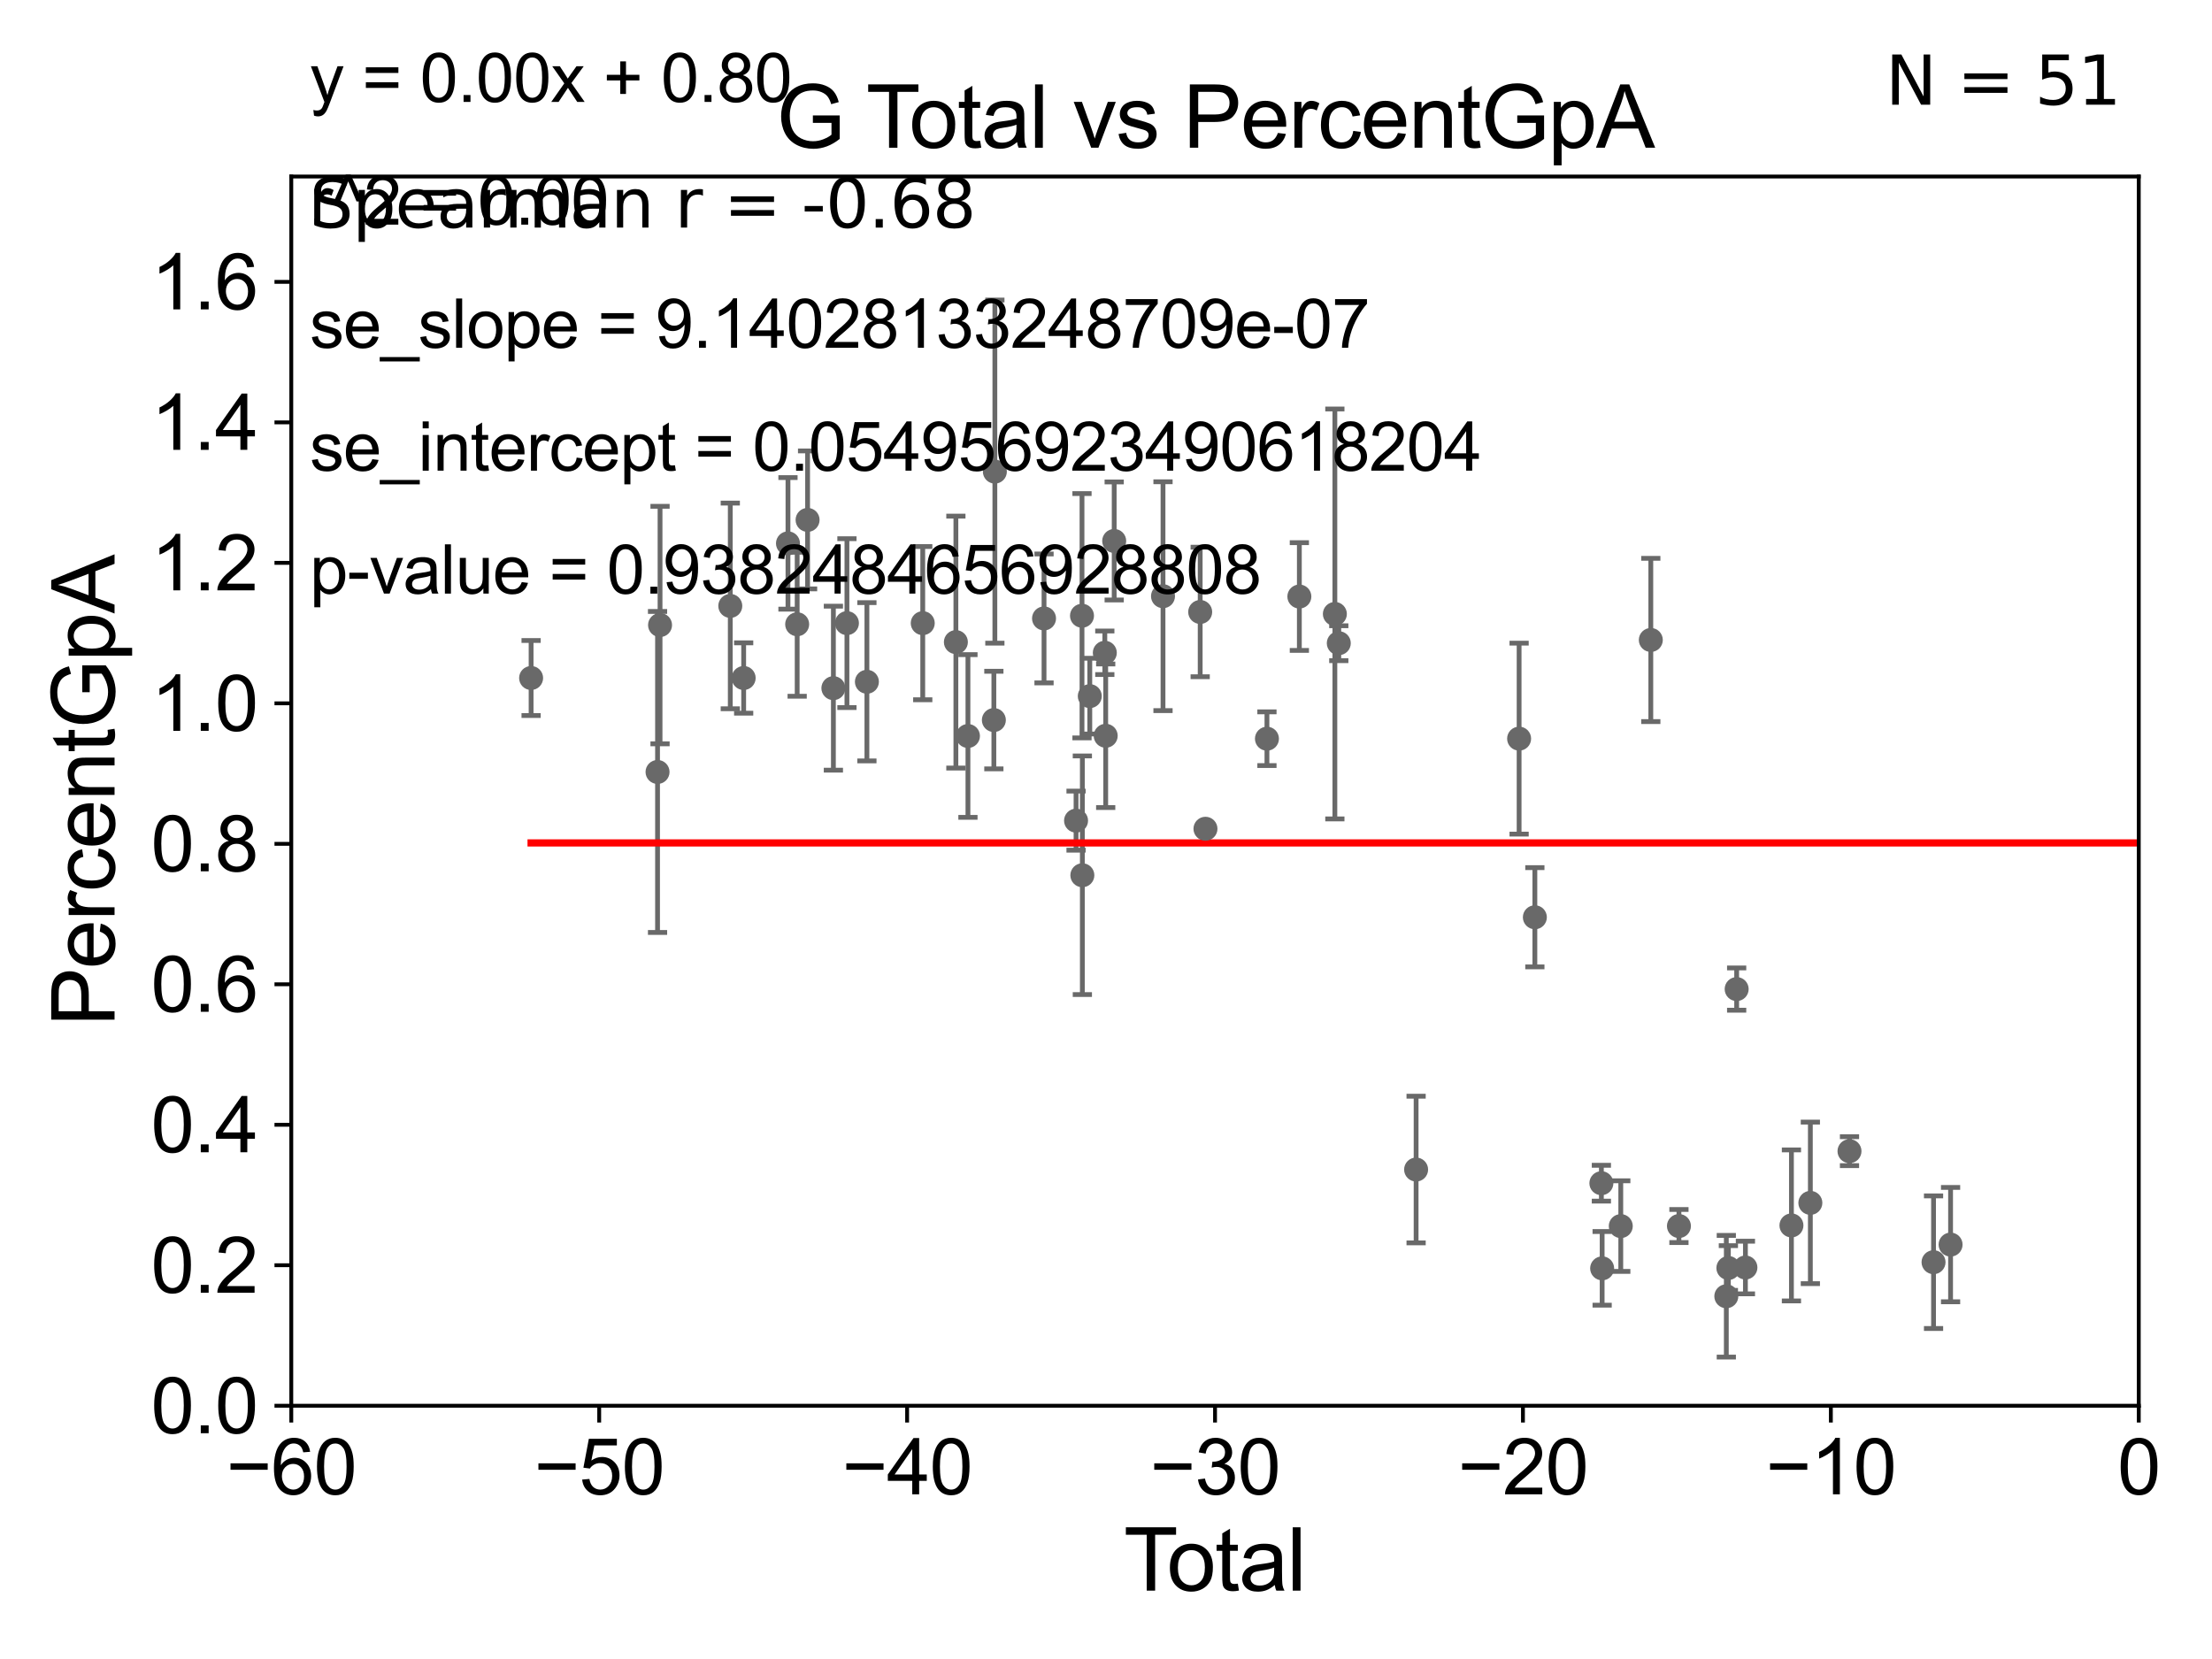 <?xml version="1.0" encoding="utf-8" standalone="no"?>
<!DOCTYPE svg PUBLIC "-//W3C//DTD SVG 1.1//EN"
  "http://www.w3.org/Graphics/SVG/1.1/DTD/svg11.dtd">
<svg xmlns:xlink="http://www.w3.org/1999/xlink" width="460.8pt" height="345.6pt" viewBox="0 0 460.8 345.6" xmlns="http://www.w3.org/2000/svg" version="1.1">
 <defs>
  <style type="text/css">*{stroke-linejoin: round; stroke-linecap: butt}</style>
 </defs>
 <g id="figure_1">
  <g id="patch_1">
   <path d="M 0 345.6 
L 460.8 345.6 
L 460.8 0 
L 0 0 
z
" style="fill: #ffffff"/>
  </g>
  <g id="axes_1">
   <g id="patch_2">
    <path d="M 60.68 292.84 
L 445.545 292.84 
L 445.545 36.775 
L 60.68 36.775 
z
" style="fill: #ffffff"/>
   </g>
   <g id="PathCollection_1">
    <defs>
     <path id="m0751200cd6" d="M 0 1.118 
C 0.297 1.118 0.581 1 0.791 0.791 
C 1 0.581 1.118 0.297 1.118 0 
C 1.118 -0.297 1 -0.581 0.791 -0.791 
C 0.581 -1 0.297 -1.118 0 -1.118 
C -0.297 -1.118 -0.581 -1 -0.791 -0.791 
C -1 -0.581 -1.118 -0.297 -1.118 0 
C -1.118 0.297 -1 0.581 -0.791 0.791 
C -0.581 1 -0.297 1.118 0 1.118 
z
" style="stroke: #696969"/>
    </defs>
    <g clip-path="url(#pc77cec9fe0)">
     <use xlink:href="#m0751200cd6" x="110.639" y="141.24" style="fill: #696969; stroke: #696969"/>
     <use xlink:href="#m0751200cd6" x="263.927" y="153.884" style="fill: #696969; stroke: #696969"/>
     <use xlink:href="#m0751200cd6" x="270.68" y="124.27" style="fill: #696969; stroke: #696969"/>
     <use xlink:href="#m0751200cd6" x="278.077" y="127.898" style="fill: #696969; stroke: #696969"/>
     <use xlink:href="#m0751200cd6" x="278.895" y="133.988" style="fill: #696969; stroke: #696969"/>
     <use xlink:href="#m0751200cd6" x="295.001" y="243.637" style="fill: #696969; stroke: #696969"/>
     <use xlink:href="#m0751200cd6" x="316.459" y="153.873" style="fill: #696969; stroke: #696969"/>
     <use xlink:href="#m0751200cd6" x="319.74" y="191.082" style="fill: #696969; stroke: #696969"/>
     <use xlink:href="#m0751200cd6" x="333.597" y="246.482" style="fill: #696969; stroke: #696969"/>
     <use xlink:href="#m0751200cd6" x="333.756" y="264.219" style="fill: #696969; stroke: #696969"/>
     <use xlink:href="#m0751200cd6" x="337.638" y="255.418" style="fill: #696969; stroke: #696969"/>
     <use xlink:href="#m0751200cd6" x="251.12" y="172.647" style="fill: #696969; stroke: #696969"/>
     <use xlink:href="#m0751200cd6" x="343.894" y="133.316" style="fill: #696969; stroke: #696969"/>
     <use xlink:href="#m0751200cd6" x="359.623" y="270.034" style="fill: #696969; stroke: #696969"/>
     <use xlink:href="#m0751200cd6" x="360.052" y="264.146" style="fill: #696969; stroke: #696969"/>
     <use xlink:href="#m0751200cd6" x="361.778" y="206.043" style="fill: #696969; stroke: #696969"/>
     <use xlink:href="#m0751200cd6" x="363.603" y="264.045" style="fill: #696969; stroke: #696969"/>
     <use xlink:href="#m0751200cd6" x="373.19" y="255.278" style="fill: #696969; stroke: #696969"/>
     <use xlink:href="#m0751200cd6" x="377.131" y="250.581" style="fill: #696969; stroke: #696969"/>
     <use xlink:href="#m0751200cd6" x="385.283" y="239.809" style="fill: #696969; stroke: #696969"/>
     <use xlink:href="#m0751200cd6" x="402.792" y="262.939" style="fill: #696969; stroke: #696969"/>
     <use xlink:href="#m0751200cd6" x="406.341" y="259.271" style="fill: #696969; stroke: #696969"/>
     <use xlink:href="#m0751200cd6" x="452.576" y="269.331" style="fill: #696969; stroke: #696969"/>
     <use xlink:href="#m0751200cd6" x="349.754" y="255.406" style="fill: #696969; stroke: #696969"/>
     <use xlink:href="#m0751200cd6" x="477.824" y="241.421" style="fill: #696969; stroke: #696969"/>
     <use xlink:href="#m0751200cd6" x="250.021" y="127.485" style="fill: #696969; stroke: #696969"/>
     <use xlink:href="#m0751200cd6" x="232.107" y="112.694" style="fill: #696969; stroke: #696969"/>
     <use xlink:href="#m0751200cd6" x="136.978" y="160.814" style="fill: #696969; stroke: #696969"/>
     <use xlink:href="#m0751200cd6" x="137.5" y="130.211" style="fill: #696969; stroke: #696969"/>
     <use xlink:href="#m0751200cd6" x="152.132" y="126.225" style="fill: #696969; stroke: #696969"/>
     <use xlink:href="#m0751200cd6" x="154.919" y="141.241" style="fill: #696969; stroke: #696969"/>
     <use xlink:href="#m0751200cd6" x="164.15" y="113.195" style="fill: #696969; stroke: #696969"/>
     <use xlink:href="#m0751200cd6" x="166.065" y="130.045" style="fill: #696969; stroke: #696969"/>
     <use xlink:href="#m0751200cd6" x="168.235" y="108.307" style="fill: #696969; stroke: #696969"/>
     <use xlink:href="#m0751200cd6" x="173.61" y="143.356" style="fill: #696969; stroke: #696969"/>
     <use xlink:href="#m0751200cd6" x="176.432" y="129.809" style="fill: #696969; stroke: #696969"/>
     <use xlink:href="#m0751200cd6" x="180.592" y="142.026" style="fill: #696969; stroke: #696969"/>
     <use xlink:href="#m0751200cd6" x="242.276" y="124.199" style="fill: #696969; stroke: #696969"/>
     <use xlink:href="#m0751200cd6" x="192.225" y="129.815" style="fill: #696969; stroke: #696969"/>
     <use xlink:href="#m0751200cd6" x="201.641" y="153.321" style="fill: #696969; stroke: #696969"/>
     <use xlink:href="#m0751200cd6" x="207.04" y="150.001" style="fill: #696969; stroke: #696969"/>
     <use xlink:href="#m0751200cd6" x="207.249" y="98.244" style="fill: #696969; stroke: #696969"/>
     <use xlink:href="#m0751200cd6" x="217.491" y="128.83" style="fill: #696969; stroke: #696969"/>
     <use xlink:href="#m0751200cd6" x="224.162" y="170.955" style="fill: #696969; stroke: #696969"/>
     <use xlink:href="#m0751200cd6" x="225.4" y="128.271" style="fill: #696969; stroke: #696969"/>
     <use xlink:href="#m0751200cd6" x="225.474" y="182.332" style="fill: #696969; stroke: #696969"/>
     <use xlink:href="#m0751200cd6" x="227.023" y="145.017" style="fill: #696969; stroke: #696969"/>
     <use xlink:href="#m0751200cd6" x="230.153" y="135.984" style="fill: #696969; stroke: #696969"/>
     <use xlink:href="#m0751200cd6" x="230.338" y="153.276" style="fill: #696969; stroke: #696969"/>
     <use xlink:href="#m0751200cd6" x="199.128" y="133.761" style="fill: #696969; stroke: #696969"/>
     <use xlink:href="#m0751200cd6" x="33178.6" y="134.208" style="fill: #696969; stroke: #696969"/>
    </g>
   </g>
   <g id="matplotlib.axis_1">
    <g id="xtick_1">
     <g id="line2d_1">
      <defs>
       <path id="m7bfccf1f90" d="M 0 0 
L 0 3.5 
" style="stroke: #000000; stroke-width: 0.8"/>
      </defs>
      <g>
       <use xlink:href="#m7bfccf1f90" x="60.68" y="292.84" style="stroke: #000000; stroke-width: 0.8"/>
      </g>
     </g>
     <g id="text_1">
      <!-- −60 -->
      <g transform="translate(47.11 311.293)scale(0.16 -0.16)">
       <defs>
        <path id="ArialMT-2212" d="M 3381 1997 
L 356 1997 
L 356 2522 
L 3381 2522 
L 3381 1997 
z
" transform="scale(0.016)"/>
        <path id="ArialMT-36" d="M 3184 3459 
L 2625 3416 
Q 2550 3747 2413 3897 
Q 2184 4138 1850 4138 
Q 1581 4138 1378 3988 
Q 1113 3794 959 3422 
Q 806 3050 800 2363 
Q 1003 2672 1297 2822 
Q 1591 2972 1913 2972 
Q 2475 2972 2870 2558 
Q 3266 2144 3266 1488 
Q 3266 1056 3080 686 
Q 2894 316 2569 119 
Q 2244 -78 1831 -78 
Q 1128 -78 684 439 
Q 241 956 241 2144 
Q 241 3472 731 4075 
Q 1159 4600 1884 4600 
Q 2425 4600 2770 4297 
Q 3116 3994 3184 3459 
z
M 888 1484 
Q 888 1194 1011 928 
Q 1134 663 1356 523 
Q 1578 384 1822 384 
Q 2178 384 2434 671 
Q 2691 959 2691 1453 
Q 2691 1928 2437 2201 
Q 2184 2475 1800 2475 
Q 1419 2475 1153 2201 
Q 888 1928 888 1484 
z
" transform="scale(0.016)"/>
        <path id="ArialMT-30" d="M 266 2259 
Q 266 3072 433 3567 
Q 600 4063 929 4331 
Q 1259 4600 1759 4600 
Q 2128 4600 2406 4451 
Q 2684 4303 2865 4023 
Q 3047 3744 3150 3342 
Q 3253 2941 3253 2259 
Q 3253 1453 3087 958 
Q 2922 463 2592 192 
Q 2263 -78 1759 -78 
Q 1097 -78 719 397 
Q 266 969 266 2259 
z
M 844 2259 
Q 844 1131 1108 757 
Q 1372 384 1759 384 
Q 2147 384 2411 759 
Q 2675 1134 2675 2259 
Q 2675 3391 2411 3762 
Q 2147 4134 1753 4134 
Q 1366 4134 1134 3806 
Q 844 3388 844 2259 
z
" transform="scale(0.016)"/>
       </defs>
       <use xlink:href="#ArialMT-2212"/>
       <use xlink:href="#ArialMT-36" x="58.398"/>
       <use xlink:href="#ArialMT-30" x="114.014"/>
      </g>
     </g>
    </g>
    <g id="xtick_2">
     <g id="line2d_2">
      <g>
       <use xlink:href="#m7bfccf1f90" x="124.824" y="292.84" style="stroke: #000000; stroke-width: 0.8"/>
      </g>
     </g>
     <g id="text_2">
      <!-- −50 -->
      <g transform="translate(111.254 311.293)scale(0.16 -0.16)">
       <defs>
        <path id="ArialMT-35" d="M 266 1200 
L 856 1250 
Q 922 819 1161 601 
Q 1400 384 1738 384 
Q 2144 384 2425 690 
Q 2706 997 2706 1503 
Q 2706 1984 2436 2262 
Q 2166 2541 1728 2541 
Q 1456 2541 1237 2417 
Q 1019 2294 894 2097 
L 366 2166 
L 809 4519 
L 3088 4519 
L 3088 3981 
L 1259 3981 
L 1013 2750 
Q 1425 3038 1878 3038 
Q 2478 3038 2890 2622 
Q 3303 2206 3303 1553 
Q 3303 931 2941 478 
Q 2500 -78 1738 -78 
Q 1113 -78 717 272 
Q 322 622 266 1200 
z
" transform="scale(0.016)"/>
       </defs>
       <use xlink:href="#ArialMT-2212"/>
       <use xlink:href="#ArialMT-35" x="58.398"/>
       <use xlink:href="#ArialMT-30" x="114.014"/>
      </g>
     </g>
    </g>
    <g id="xtick_3">
     <g id="line2d_3">
      <g>
       <use xlink:href="#m7bfccf1f90" x="188.968" y="292.84" style="stroke: #000000; stroke-width: 0.8"/>
      </g>
     </g>
     <g id="text_3">
      <!-- −40 -->
      <g transform="translate(175.398 311.293)scale(0.16 -0.16)">
       <defs>
        <path id="ArialMT-34" d="M 2069 0 
L 2069 1097 
L 81 1097 
L 81 1613 
L 2172 4581 
L 2631 4581 
L 2631 1613 
L 3250 1613 
L 3250 1097 
L 2631 1097 
L 2631 0 
L 2069 0 
z
M 2069 1613 
L 2069 3678 
L 634 1613 
L 2069 1613 
z
" transform="scale(0.016)"/>
       </defs>
       <use xlink:href="#ArialMT-2212"/>
       <use xlink:href="#ArialMT-34" x="58.398"/>
       <use xlink:href="#ArialMT-30" x="114.014"/>
      </g>
     </g>
    </g>
    <g id="xtick_4">
     <g id="line2d_4">
      <g>
       <use xlink:href="#m7bfccf1f90" x="253.113" y="292.84" style="stroke: #000000; stroke-width: 0.8"/>
      </g>
     </g>
     <g id="text_4">
      <!-- −30 -->
      <g transform="translate(239.542 311.293)scale(0.16 -0.16)">
       <defs>
        <path id="ArialMT-33" d="M 269 1209 
L 831 1284 
Q 928 806 1161 595 
Q 1394 384 1728 384 
Q 2125 384 2398 659 
Q 2672 934 2672 1341 
Q 2672 1728 2419 1979 
Q 2166 2231 1775 2231 
Q 1616 2231 1378 2169 
L 1441 2663 
Q 1497 2656 1531 2656 
Q 1891 2656 2178 2843 
Q 2466 3031 2466 3422 
Q 2466 3731 2256 3934 
Q 2047 4138 1716 4138 
Q 1388 4138 1169 3931 
Q 950 3725 888 3313 
L 325 3413 
Q 428 3978 793 4289 
Q 1159 4600 1703 4600 
Q 2078 4600 2393 4439 
Q 2709 4278 2876 4000 
Q 3044 3722 3044 3409 
Q 3044 3113 2884 2869 
Q 2725 2625 2413 2481 
Q 2819 2388 3044 2092 
Q 3269 1797 3269 1353 
Q 3269 753 2831 336 
Q 2394 -81 1725 -81 
Q 1122 -81 723 278 
Q 325 638 269 1209 
z
" transform="scale(0.016)"/>
       </defs>
       <use xlink:href="#ArialMT-2212"/>
       <use xlink:href="#ArialMT-33" x="58.398"/>
       <use xlink:href="#ArialMT-30" x="114.014"/>
      </g>
     </g>
    </g>
    <g id="xtick_5">
     <g id="line2d_5">
      <g>
       <use xlink:href="#m7bfccf1f90" x="317.257" y="292.84" style="stroke: #000000; stroke-width: 0.8"/>
      </g>
     </g>
     <g id="text_5">
      <!-- −20 -->
      <g transform="translate(303.687 311.293)scale(0.16 -0.16)">
       <defs>
        <path id="ArialMT-32" d="M 3222 541 
L 3222 0 
L 194 0 
Q 188 203 259 391 
Q 375 700 629 1000 
Q 884 1300 1366 1694 
Q 2113 2306 2375 2664 
Q 2638 3022 2638 3341 
Q 2638 3675 2398 3904 
Q 2159 4134 1775 4134 
Q 1369 4134 1125 3890 
Q 881 3647 878 3216 
L 300 3275 
Q 359 3922 746 4261 
Q 1134 4600 1788 4600 
Q 2447 4600 2831 4234 
Q 3216 3869 3216 3328 
Q 3216 3053 3103 2787 
Q 2991 2522 2730 2228 
Q 2469 1934 1863 1422 
Q 1356 997 1212 845 
Q 1069 694 975 541 
L 3222 541 
z
" transform="scale(0.016)"/>
       </defs>
       <use xlink:href="#ArialMT-2212"/>
       <use xlink:href="#ArialMT-32" x="58.398"/>
       <use xlink:href="#ArialMT-30" x="114.014"/>
      </g>
     </g>
    </g>
    <g id="xtick_6">
     <g id="line2d_6">
      <g>
       <use xlink:href="#m7bfccf1f90" x="381.401" y="292.84" style="stroke: #000000; stroke-width: 0.8"/>
      </g>
     </g>
     <g id="text_6">
      <!-- −10 -->
      <g transform="translate(367.831 311.293)scale(0.16 -0.16)">
       <defs>
        <path id="ArialMT-31" d="M 2384 0 
L 1822 0 
L 1822 3584 
Q 1619 3391 1289 3197 
Q 959 3003 697 2906 
L 697 3450 
Q 1169 3672 1522 3987 
Q 1875 4303 2022 4600 
L 2384 4600 
L 2384 0 
z
" transform="scale(0.016)"/>
       </defs>
       <use xlink:href="#ArialMT-2212"/>
       <use xlink:href="#ArialMT-31" x="58.398"/>
       <use xlink:href="#ArialMT-30" x="114.014"/>
      </g>
     </g>
    </g>
    <g id="xtick_7">
     <g id="line2d_7">
      <g>
       <use xlink:href="#m7bfccf1f90" x="445.545" y="292.84" style="stroke: #000000; stroke-width: 0.8"/>
      </g>
     </g>
     <g id="text_7">
      <!-- 0 -->
      <g transform="translate(441.096 311.293)scale(0.16 -0.16)">
       <use xlink:href="#ArialMT-30"/>
      </g>
     </g>
    </g>
    <g id="text_8">
     <!-- Total -->
     <g transform="translate(234.107 331.357)scale(0.18 -0.18)">
      <defs>
       <path id="ArialMT-54" d="M 1659 0 
L 1659 4041 
L 150 4041 
L 150 4581 
L 3781 4581 
L 3781 4041 
L 2266 4041 
L 2266 0 
L 1659 0 
z
" transform="scale(0.016)"/>
       <path id="ArialMT-6f" d="M 213 1659 
Q 213 2581 725 3025 
Q 1153 3394 1769 3394 
Q 2453 3394 2887 2945 
Q 3322 2497 3322 1706 
Q 3322 1066 3130 698 
Q 2938 331 2570 128 
Q 2203 -75 1769 -75 
Q 1072 -75 642 372 
Q 213 819 213 1659 
z
M 791 1659 
Q 791 1022 1069 705 
Q 1347 388 1769 388 
Q 2188 388 2466 706 
Q 2744 1025 2744 1678 
Q 2744 2294 2464 2611 
Q 2184 2928 1769 2928 
Q 1347 2928 1069 2612 
Q 791 2297 791 1659 
z
" transform="scale(0.016)"/>
       <path id="ArialMT-74" d="M 1650 503 
L 1731 6 
Q 1494 -44 1306 -44 
Q 1000 -44 831 53 
Q 663 150 594 308 
Q 525 466 525 972 
L 525 2881 
L 113 2881 
L 113 3319 
L 525 3319 
L 525 4141 
L 1084 4478 
L 1084 3319 
L 1650 3319 
L 1650 2881 
L 1084 2881 
L 1084 941 
Q 1084 700 1114 631 
Q 1144 563 1211 522 
Q 1278 481 1403 481 
Q 1497 481 1650 503 
z
" transform="scale(0.016)"/>
       <path id="ArialMT-61" d="M 2588 409 
Q 2275 144 1986 34 
Q 1697 -75 1366 -75 
Q 819 -75 525 192 
Q 231 459 231 875 
Q 231 1119 342 1320 
Q 453 1522 633 1644 
Q 813 1766 1038 1828 
Q 1203 1872 1538 1913 
Q 2219 1994 2541 2106 
Q 2544 2222 2544 2253 
Q 2544 2597 2384 2738 
Q 2169 2928 1744 2928 
Q 1347 2928 1158 2789 
Q 969 2650 878 2297 
L 328 2372 
Q 403 2725 575 2942 
Q 747 3159 1072 3276 
Q 1397 3394 1825 3394 
Q 2250 3394 2515 3294 
Q 2781 3194 2906 3042 
Q 3031 2891 3081 2659 
Q 3109 2516 3109 2141 
L 3109 1391 
Q 3109 606 3145 398 
Q 3181 191 3288 0 
L 2700 0 
Q 2613 175 2588 409 
z
M 2541 1666 
Q 2234 1541 1622 1453 
Q 1275 1403 1131 1340 
Q 988 1278 909 1158 
Q 831 1038 831 891 
Q 831 666 1001 516 
Q 1172 366 1500 366 
Q 1825 366 2078 508 
Q 2331 650 2450 897 
Q 2541 1088 2541 1459 
L 2541 1666 
z
" transform="scale(0.016)"/>
       <path id="ArialMT-6c" d="M 409 0 
L 409 4581 
L 972 4581 
L 972 0 
L 409 0 
z
" transform="scale(0.016)"/>
      </defs>
      <use xlink:href="#ArialMT-54"/>
      <use xlink:href="#ArialMT-6f" x="49.959"/>
      <use xlink:href="#ArialMT-74" x="105.574"/>
      <use xlink:href="#ArialMT-61" x="133.357"/>
      <use xlink:href="#ArialMT-6c" x="188.973"/>
     </g>
    </g>
   </g>
   <g id="matplotlib.axis_2">
    <g id="ytick_1">
     <g id="line2d_8">
      <defs>
       <path id="m568a2b131d" d="M 0 0 
L -3.5 0 
" style="stroke: #000000; stroke-width: 0.8"/>
      </defs>
      <g>
       <use xlink:href="#m568a2b131d" x="60.68" y="292.84" style="stroke: #000000; stroke-width: 0.8"/>
      </g>
     </g>
     <g id="text_9">
      <!-- 0.0 -->
      <g transform="translate(31.44 298.566)scale(0.16 -0.16)">
       <defs>
        <path id="ArialMT-2e" d="M 581 0 
L 581 641 
L 1222 641 
L 1222 0 
L 581 0 
z
" transform="scale(0.016)"/>
       </defs>
       <use xlink:href="#ArialMT-30"/>
       <use xlink:href="#ArialMT-2e" x="55.615"/>
       <use xlink:href="#ArialMT-30" x="83.398"/>
      </g>
     </g>
    </g>
    <g id="ytick_2">
     <g id="line2d_9">
      <g>
       <use xlink:href="#m568a2b131d" x="60.68" y="263.575" style="stroke: #000000; stroke-width: 0.8"/>
      </g>
     </g>
     <g id="text_10">
      <!-- 0.2 -->
      <g transform="translate(31.44 269.302)scale(0.16 -0.16)">
       <use xlink:href="#ArialMT-30"/>
       <use xlink:href="#ArialMT-2e" x="55.615"/>
       <use xlink:href="#ArialMT-32" x="83.398"/>
      </g>
     </g>
    </g>
    <g id="ytick_3">
     <g id="line2d_10">
      <g>
       <use xlink:href="#m568a2b131d" x="60.68" y="234.311" style="stroke: #000000; stroke-width: 0.8"/>
      </g>
     </g>
     <g id="text_11">
      <!-- 0.4 -->
      <g transform="translate(31.44 240.037)scale(0.16 -0.16)">
       <use xlink:href="#ArialMT-30"/>
       <use xlink:href="#ArialMT-2e" x="55.615"/>
       <use xlink:href="#ArialMT-34" x="83.398"/>
      </g>
     </g>
    </g>
    <g id="ytick_4">
     <g id="line2d_11">
      <g>
       <use xlink:href="#m568a2b131d" x="60.68" y="205.046" style="stroke: #000000; stroke-width: 0.8"/>
      </g>
     </g>
     <g id="text_12">
      <!-- 0.6 -->
      <g transform="translate(31.44 210.772)scale(0.16 -0.16)">
       <use xlink:href="#ArialMT-30"/>
       <use xlink:href="#ArialMT-2e" x="55.615"/>
       <use xlink:href="#ArialMT-36" x="83.398"/>
      </g>
     </g>
    </g>
    <g id="ytick_5">
     <g id="line2d_12">
      <g>
       <use xlink:href="#m568a2b131d" x="60.68" y="175.782" style="stroke: #000000; stroke-width: 0.8"/>
      </g>
     </g>
     <g id="text_13">
      <!-- 0.8 -->
      <g transform="translate(31.44 181.508)scale(0.16 -0.16)">
       <defs>
        <path id="ArialMT-38" d="M 1131 2484 
Q 781 2613 612 2850 
Q 444 3088 444 3419 
Q 444 3919 803 4259 
Q 1163 4600 1759 4600 
Q 2359 4600 2725 4251 
Q 3091 3903 3091 3403 
Q 3091 3084 2923 2848 
Q 2756 2613 2416 2484 
Q 2838 2347 3058 2040 
Q 3278 1734 3278 1309 
Q 3278 722 2862 322 
Q 2447 -78 1769 -78 
Q 1091 -78 675 323 
Q 259 725 259 1325 
Q 259 1772 486 2073 
Q 713 2375 1131 2484 
z
M 1019 3438 
Q 1019 3113 1228 2906 
Q 1438 2700 1772 2700 
Q 2097 2700 2305 2904 
Q 2513 3109 2513 3406 
Q 2513 3716 2298 3927 
Q 2084 4138 1766 4138 
Q 1444 4138 1231 3931 
Q 1019 3725 1019 3438 
z
M 838 1322 
Q 838 1081 952 856 
Q 1066 631 1291 507 
Q 1516 384 1775 384 
Q 2178 384 2440 643 
Q 2703 903 2703 1303 
Q 2703 1709 2433 1975 
Q 2163 2241 1756 2241 
Q 1359 2241 1098 1978 
Q 838 1716 838 1322 
z
" transform="scale(0.016)"/>
       </defs>
       <use xlink:href="#ArialMT-30"/>
       <use xlink:href="#ArialMT-2e" x="55.615"/>
       <use xlink:href="#ArialMT-38" x="83.398"/>
      </g>
     </g>
    </g>
    <g id="ytick_6">
     <g id="line2d_13">
      <g>
       <use xlink:href="#m568a2b131d" x="60.68" y="146.517" style="stroke: #000000; stroke-width: 0.8"/>
      </g>
     </g>
     <g id="text_14">
      <!-- 1.0 -->
      <g transform="translate(31.44 152.243)scale(0.16 -0.16)">
       <use xlink:href="#ArialMT-31"/>
       <use xlink:href="#ArialMT-2e" x="55.615"/>
       <use xlink:href="#ArialMT-30" x="83.398"/>
      </g>
     </g>
    </g>
    <g id="ytick_7">
     <g id="line2d_14">
      <g>
       <use xlink:href="#m568a2b131d" x="60.68" y="117.252" style="stroke: #000000; stroke-width: 0.8"/>
      </g>
     </g>
     <g id="text_15">
      <!-- 1.2 -->
      <g transform="translate(31.44 122.979)scale(0.16 -0.16)">
       <use xlink:href="#ArialMT-31"/>
       <use xlink:href="#ArialMT-2e" x="55.615"/>
       <use xlink:href="#ArialMT-32" x="83.398"/>
      </g>
     </g>
    </g>
    <g id="ytick_8">
     <g id="line2d_15">
      <g>
       <use xlink:href="#m568a2b131d" x="60.68" y="87.988" style="stroke: #000000; stroke-width: 0.8"/>
      </g>
     </g>
     <g id="text_16">
      <!-- 1.4 -->
      <g transform="translate(31.44 93.714)scale(0.16 -0.16)">
       <use xlink:href="#ArialMT-31"/>
       <use xlink:href="#ArialMT-2e" x="55.615"/>
       <use xlink:href="#ArialMT-34" x="83.398"/>
      </g>
     </g>
    </g>
    <g id="ytick_9">
     <g id="line2d_16">
      <g>
       <use xlink:href="#m568a2b131d" x="60.68" y="58.723" style="stroke: #000000; stroke-width: 0.8"/>
      </g>
     </g>
     <g id="text_17">
      <!-- 1.6 -->
      <g transform="translate(31.44 64.45)scale(0.16 -0.16)">
       <use xlink:href="#ArialMT-31"/>
       <use xlink:href="#ArialMT-2e" x="55.615"/>
       <use xlink:href="#ArialMT-36" x="83.398"/>
      </g>
     </g>
    </g>
    <g id="text_18">
     <!-- PercentGpA -->
     <g transform="translate(23.863 213.831)rotate(-90)scale(0.18 -0.18)">
      <defs>
       <path id="ArialMT-50" d="M 494 0 
L 494 4581 
L 2222 4581 
Q 2678 4581 2919 4538 
Q 3256 4481 3484 4323 
Q 3713 4166 3852 3881 
Q 3991 3597 3991 3256 
Q 3991 2672 3619 2267 
Q 3247 1863 2275 1863 
L 1100 1863 
L 1100 0 
L 494 0 
z
M 1100 2403 
L 2284 2403 
Q 2872 2403 3119 2622 
Q 3366 2841 3366 3238 
Q 3366 3525 3220 3729 
Q 3075 3934 2838 4000 
Q 2684 4041 2272 4041 
L 1100 4041 
L 1100 2403 
z
" transform="scale(0.016)"/>
       <path id="ArialMT-65" d="M 2694 1069 
L 3275 997 
Q 3138 488 2766 206 
Q 2394 -75 1816 -75 
Q 1088 -75 661 373 
Q 234 822 234 1631 
Q 234 2469 665 2931 
Q 1097 3394 1784 3394 
Q 2450 3394 2872 2941 
Q 3294 2488 3294 1666 
Q 3294 1616 3291 1516 
L 816 1516 
Q 847 969 1125 678 
Q 1403 388 1819 388 
Q 2128 388 2347 550 
Q 2566 713 2694 1069 
z
M 847 1978 
L 2700 1978 
Q 2663 2397 2488 2606 
Q 2219 2931 1791 2931 
Q 1403 2931 1139 2672 
Q 875 2413 847 1978 
z
" transform="scale(0.016)"/>
       <path id="ArialMT-72" d="M 416 0 
L 416 3319 
L 922 3319 
L 922 2816 
Q 1116 3169 1280 3281 
Q 1444 3394 1641 3394 
Q 1925 3394 2219 3213 
L 2025 2691 
Q 1819 2813 1613 2813 
Q 1428 2813 1281 2702 
Q 1134 2591 1072 2394 
Q 978 2094 978 1738 
L 978 0 
L 416 0 
z
" transform="scale(0.016)"/>
       <path id="ArialMT-63" d="M 2588 1216 
L 3141 1144 
Q 3050 572 2676 248 
Q 2303 -75 1759 -75 
Q 1078 -75 664 370 
Q 250 816 250 1647 
Q 250 2184 428 2587 
Q 606 2991 970 3192 
Q 1334 3394 1763 3394 
Q 2303 3394 2647 3120 
Q 2991 2847 3088 2344 
L 2541 2259 
Q 2463 2594 2264 2762 
Q 2066 2931 1784 2931 
Q 1359 2931 1093 2626 
Q 828 2322 828 1663 
Q 828 994 1084 691 
Q 1341 388 1753 388 
Q 2084 388 2306 591 
Q 2528 794 2588 1216 
z
" transform="scale(0.016)"/>
       <path id="ArialMT-6e" d="M 422 0 
L 422 3319 
L 928 3319 
L 928 2847 
Q 1294 3394 1984 3394 
Q 2284 3394 2536 3286 
Q 2788 3178 2913 3003 
Q 3038 2828 3088 2588 
Q 3119 2431 3119 2041 
L 3119 0 
L 2556 0 
L 2556 2019 
Q 2556 2363 2490 2533 
Q 2425 2703 2258 2804 
Q 2091 2906 1866 2906 
Q 1506 2906 1245 2678 
Q 984 2450 984 1813 
L 984 0 
L 422 0 
z
" transform="scale(0.016)"/>
       <path id="ArialMT-47" d="M 2638 1797 
L 2638 2334 
L 4578 2338 
L 4578 638 
Q 4131 281 3656 101 
Q 3181 -78 2681 -78 
Q 2006 -78 1454 211 
Q 903 500 622 1047 
Q 341 1594 341 2269 
Q 341 2938 620 3517 
Q 900 4097 1425 4378 
Q 1950 4659 2634 4659 
Q 3131 4659 3532 4498 
Q 3934 4338 4162 4050 
Q 4391 3763 4509 3300 
L 3963 3150 
Q 3859 3500 3706 3700 
Q 3553 3900 3268 4020 
Q 2984 4141 2638 4141 
Q 2222 4141 1919 4014 
Q 1616 3888 1430 3681 
Q 1244 3475 1141 3228 
Q 966 2803 966 2306 
Q 966 1694 1177 1281 
Q 1388 869 1791 669 
Q 2194 469 2647 469 
Q 3041 469 3416 620 
Q 3791 772 3984 944 
L 3984 1797 
L 2638 1797 
z
" transform="scale(0.016)"/>
       <path id="ArialMT-70" d="M 422 -1272 
L 422 3319 
L 934 3319 
L 934 2888 
Q 1116 3141 1344 3267 
Q 1572 3394 1897 3394 
Q 2322 3394 2647 3175 
Q 2972 2956 3137 2557 
Q 3303 2159 3303 1684 
Q 3303 1175 3120 767 
Q 2938 359 2589 142 
Q 2241 -75 1856 -75 
Q 1575 -75 1351 44 
Q 1128 163 984 344 
L 984 -1272 
L 422 -1272 
z
M 931 1641 
Q 931 1000 1190 694 
Q 1450 388 1819 388 
Q 2194 388 2461 705 
Q 2728 1022 2728 1688 
Q 2728 2322 2467 2637 
Q 2206 2953 1844 2953 
Q 1484 2953 1207 2617 
Q 931 2281 931 1641 
z
" transform="scale(0.016)"/>
       <path id="ArialMT-41" d="M -9 0 
L 1750 4581 
L 2403 4581 
L 4278 0 
L 3588 0 
L 3053 1388 
L 1138 1388 
L 634 0 
L -9 0 
z
M 1313 1881 
L 2866 1881 
L 2388 3150 
Q 2169 3728 2063 4100 
Q 1975 3659 1816 3225 
L 1313 1881 
z
" transform="scale(0.016)"/>
      </defs>
      <use xlink:href="#ArialMT-50"/>
      <use xlink:href="#ArialMT-65" x="66.699"/>
      <use xlink:href="#ArialMT-72" x="122.314"/>
      <use xlink:href="#ArialMT-63" x="155.615"/>
      <use xlink:href="#ArialMT-65" x="205.615"/>
      <use xlink:href="#ArialMT-6e" x="261.23"/>
      <use xlink:href="#ArialMT-74" x="316.846"/>
      <use xlink:href="#ArialMT-47" x="344.629"/>
      <use xlink:href="#ArialMT-70" x="422.412"/>
      <use xlink:href="#ArialMT-41" x="478.027"/>
     </g>
    </g>
   </g>
   <g id="LineCollection_1">
    <path d="M 110.639 149.056 
L 110.639 133.425 
" clip-path="url(#pc77cec9fe0)" style="fill: none; stroke: #696969"/>
    <path d="M 263.927 159.478 
L 263.927 148.29 
" clip-path="url(#pc77cec9fe0)" style="fill: none; stroke: #696969"/>
    <path d="M 270.68 135.492 
L 270.68 113.048 
" clip-path="url(#pc77cec9fe0)" style="fill: none; stroke: #696969"/>
    <path d="M 278.077 170.595 
L 278.077 85.201 
" clip-path="url(#pc77cec9fe0)" style="fill: none; stroke: #696969"/>
    <path d="M 278.895 137.624 
L 278.895 130.353 
" clip-path="url(#pc77cec9fe0)" style="fill: none; stroke: #696969"/>
    <path d="M 295.001 258.912 
L 295.001 228.361 
" clip-path="url(#pc77cec9fe0)" style="fill: none; stroke: #696969"/>
    <path d="M 316.459 173.761 
L 316.459 133.985 
" clip-path="url(#pc77cec9fe0)" style="fill: none; stroke: #696969"/>
    <path d="M 319.74 201.42 
L 319.74 180.744 
" clip-path="url(#pc77cec9fe0)" style="fill: none; stroke: #696969"/>
    <path d="M 333.597 250.215 
L 333.597 242.748 
" clip-path="url(#pc77cec9fe0)" style="fill: none; stroke: #696969"/>
    <path d="M 333.756 271.889 
L 333.756 256.548 
" clip-path="url(#pc77cec9fe0)" style="fill: none; stroke: #696969"/>
    <path d="M 337.638 264.856 
L 337.638 245.979 
" clip-path="url(#pc77cec9fe0)" style="fill: none; stroke: #696969"/>
    <path d="M 251.12 173.156 
L 251.12 172.138 
" clip-path="url(#pc77cec9fe0)" style="fill: none; stroke: #696969"/>
    <path d="M 343.894 150.319 
L 343.894 116.313 
" clip-path="url(#pc77cec9fe0)" style="fill: none; stroke: #696969"/>
    <path d="M 359.623 282.705 
L 359.623 257.362 
" clip-path="url(#pc77cec9fe0)" style="fill: none; stroke: #696969"/>
    <path d="M 360.052 268.803 
L 360.052 259.488 
" clip-path="url(#pc77cec9fe0)" style="fill: none; stroke: #696969"/>
    <path d="M 361.778 210.445 
L 361.778 201.642 
" clip-path="url(#pc77cec9fe0)" style="fill: none; stroke: #696969"/>
    <path d="M 363.603 269.528 
L 363.603 258.562 
" clip-path="url(#pc77cec9fe0)" style="fill: none; stroke: #696969"/>
    <path d="M 373.19 271.005 
L 373.19 239.552 
" clip-path="url(#pc77cec9fe0)" style="fill: none; stroke: #696969"/>
    <path d="M 377.131 267.408 
L 377.131 233.754 
" clip-path="url(#pc77cec9fe0)" style="fill: none; stroke: #696969"/>
    <path d="M 385.283 242.825 
L 385.283 236.793 
" clip-path="url(#pc77cec9fe0)" style="fill: none; stroke: #696969"/>
    <path d="M 402.792 276.751 
L 402.792 249.126 
" clip-path="url(#pc77cec9fe0)" style="fill: none; stroke: #696969"/>
    <path d="M 406.341 271.182 
L 406.341 247.36 
" clip-path="url(#pc77cec9fe0)" style="fill: none; stroke: #696969"/>
    <path d="M 452.576 282.032 
L 452.576 256.63 
" clip-path="url(#pc77cec9fe0)" style="fill: none; stroke: #696969"/>
    <path d="M 349.754 258.849 
L 349.754 251.962 
" clip-path="url(#pc77cec9fe0)" style="fill: none; stroke: #696969"/>
    <path clip-path="url(#pc77cec9fe0)" style="fill: none; stroke: #696969"/>
    <path d="M 250.021 140.978 
L 250.021 113.992 
" clip-path="url(#pc77cec9fe0)" style="fill: none; stroke: #696969"/>
    <path d="M 232.107 124.987 
L 232.107 100.401 
" clip-path="url(#pc77cec9fe0)" style="fill: none; stroke: #696969"/>
    <path d="M 136.978 194.248 
L 136.978 127.379 
" clip-path="url(#pc77cec9fe0)" style="fill: none; stroke: #696969"/>
    <path d="M 137.5 154.95 
L 137.5 105.473 
" clip-path="url(#pc77cec9fe0)" style="fill: none; stroke: #696969"/>
    <path d="M 152.132 147.644 
L 152.132 104.806 
" clip-path="url(#pc77cec9fe0)" style="fill: none; stroke: #696969"/>
    <path d="M 154.919 148.57 
L 154.919 133.913 
" clip-path="url(#pc77cec9fe0)" style="fill: none; stroke: #696969"/>
    <path d="M 164.15 126.9 
L 164.15 99.49 
" clip-path="url(#pc77cec9fe0)" style="fill: none; stroke: #696969"/>
    <path d="M 166.065 145.04 
L 166.065 115.05 
" clip-path="url(#pc77cec9fe0)" style="fill: none; stroke: #696969"/>
    <path d="M 168.235 122.681 
L 168.235 93.933 
" clip-path="url(#pc77cec9fe0)" style="fill: none; stroke: #696969"/>
    <path d="M 173.61 160.438 
L 173.61 126.274 
" clip-path="url(#pc77cec9fe0)" style="fill: none; stroke: #696969"/>
    <path d="M 176.432 147.398 
L 176.432 112.22 
" clip-path="url(#pc77cec9fe0)" style="fill: none; stroke: #696969"/>
    <path d="M 180.592 158.513 
L 180.592 125.539 
" clip-path="url(#pc77cec9fe0)" style="fill: none; stroke: #696969"/>
    <path d="M 242.276 148.034 
L 242.276 100.364 
" clip-path="url(#pc77cec9fe0)" style="fill: none; stroke: #696969"/>
    <path d="M 192.225 145.774 
L 192.225 113.856 
" clip-path="url(#pc77cec9fe0)" style="fill: none; stroke: #696969"/>
    <path d="M 201.641 170.269 
L 201.641 136.372 
" clip-path="url(#pc77cec9fe0)" style="fill: none; stroke: #696969"/>
    <path d="M 207.04 160.164 
L 207.04 139.838 
" clip-path="url(#pc77cec9fe0)" style="fill: none; stroke: #696969"/>
    <path d="M 207.249 133.986 
L 207.249 62.503 
" clip-path="url(#pc77cec9fe0)" style="fill: none; stroke: #696969"/>
    <path d="M 217.491 142.256 
L 217.491 115.404 
" clip-path="url(#pc77cec9fe0)" style="fill: none; stroke: #696969"/>
    <path d="M 224.162 177.108 
L 224.162 164.801 
" clip-path="url(#pc77cec9fe0)" style="fill: none; stroke: #696969"/>
    <path d="M 225.4 153.721 
L 225.4 102.821 
" clip-path="url(#pc77cec9fe0)" style="fill: none; stroke: #696969"/>
    <path d="M 225.474 207.184 
L 225.474 157.479 
" clip-path="url(#pc77cec9fe0)" style="fill: none; stroke: #696969"/>
    <path d="M 227.023 152.909 
L 227.023 137.124 
" clip-path="url(#pc77cec9fe0)" style="fill: none; stroke: #696969"/>
    <path d="M 230.153 140.52 
L 230.153 131.448 
" clip-path="url(#pc77cec9fe0)" style="fill: none; stroke: #696969"/>
    <path d="M 230.338 168.229 
L 230.338 138.323 
" clip-path="url(#pc77cec9fe0)" style="fill: none; stroke: #696969"/>
    <path d="M 199.128 160.002 
L 199.128 107.521 
" clip-path="url(#pc77cec9fe0)" style="fill: none; stroke: #696969"/>
    <path clip-path="url(#pc77cec9fe0)" style="fill: none; stroke: #696969"/>
   </g>
   <g id="line2d_17">
    <defs>
     <path id="m4031528578" d="M 2 0 
L -2 -0 
" style="stroke: #696969"/>
    </defs>
    <g clip-path="url(#pc77cec9fe0)">
     <use xlink:href="#m4031528578" x="110.639" y="149.056" style="fill: #696969; stroke: #696969"/>
     <use xlink:href="#m4031528578" x="263.927" y="159.478" style="fill: #696969; stroke: #696969"/>
     <use xlink:href="#m4031528578" x="270.68" y="135.492" style="fill: #696969; stroke: #696969"/>
     <use xlink:href="#m4031528578" x="278.077" y="170.595" style="fill: #696969; stroke: #696969"/>
     <use xlink:href="#m4031528578" x="278.895" y="137.624" style="fill: #696969; stroke: #696969"/>
     <use xlink:href="#m4031528578" x="295.001" y="258.912" style="fill: #696969; stroke: #696969"/>
     <use xlink:href="#m4031528578" x="316.459" y="173.761" style="fill: #696969; stroke: #696969"/>
     <use xlink:href="#m4031528578" x="319.74" y="201.42" style="fill: #696969; stroke: #696969"/>
     <use xlink:href="#m4031528578" x="333.597" y="250.215" style="fill: #696969; stroke: #696969"/>
     <use xlink:href="#m4031528578" x="333.756" y="271.889" style="fill: #696969; stroke: #696969"/>
     <use xlink:href="#m4031528578" x="337.638" y="264.856" style="fill: #696969; stroke: #696969"/>
     <use xlink:href="#m4031528578" x="251.12" y="173.156" style="fill: #696969; stroke: #696969"/>
     <use xlink:href="#m4031528578" x="343.894" y="150.319" style="fill: #696969; stroke: #696969"/>
     <use xlink:href="#m4031528578" x="359.623" y="282.705" style="fill: #696969; stroke: #696969"/>
     <use xlink:href="#m4031528578" x="360.052" y="268.803" style="fill: #696969; stroke: #696969"/>
     <use xlink:href="#m4031528578" x="361.778" y="210.445" style="fill: #696969; stroke: #696969"/>
     <use xlink:href="#m4031528578" x="363.603" y="269.528" style="fill: #696969; stroke: #696969"/>
     <use xlink:href="#m4031528578" x="373.19" y="271.005" style="fill: #696969; stroke: #696969"/>
     <use xlink:href="#m4031528578" x="377.131" y="267.408" style="fill: #696969; stroke: #696969"/>
     <use xlink:href="#m4031528578" x="385.283" y="242.825" style="fill: #696969; stroke: #696969"/>
     <use xlink:href="#m4031528578" x="402.792" y="276.751" style="fill: #696969; stroke: #696969"/>
     <use xlink:href="#m4031528578" x="406.341" y="271.182" style="fill: #696969; stroke: #696969"/>
     <use xlink:href="#m4031528578" x="452.576" y="282.032" style="fill: #696969; stroke: #696969"/>
     <use xlink:href="#m4031528578" x="349.754" y="258.849" style="fill: #696969; stroke: #696969"/>
     <use xlink:href="#m4031528578" x="477.824" y="255.839" style="fill: #696969; stroke: #696969"/>
     <use xlink:href="#m4031528578" x="250.021" y="140.978" style="fill: #696969; stroke: #696969"/>
     <use xlink:href="#m4031528578" x="232.107" y="124.987" style="fill: #696969; stroke: #696969"/>
     <use xlink:href="#m4031528578" x="136.978" y="194.248" style="fill: #696969; stroke: #696969"/>
     <use xlink:href="#m4031528578" x="137.5" y="154.95" style="fill: #696969; stroke: #696969"/>
     <use xlink:href="#m4031528578" x="152.132" y="147.644" style="fill: #696969; stroke: #696969"/>
     <use xlink:href="#m4031528578" x="154.919" y="148.57" style="fill: #696969; stroke: #696969"/>
     <use xlink:href="#m4031528578" x="164.15" y="126.9" style="fill: #696969; stroke: #696969"/>
     <use xlink:href="#m4031528578" x="166.065" y="145.04" style="fill: #696969; stroke: #696969"/>
     <use xlink:href="#m4031528578" x="168.235" y="122.681" style="fill: #696969; stroke: #696969"/>
     <use xlink:href="#m4031528578" x="173.61" y="160.438" style="fill: #696969; stroke: #696969"/>
     <use xlink:href="#m4031528578" x="176.432" y="147.398" style="fill: #696969; stroke: #696969"/>
     <use xlink:href="#m4031528578" x="180.592" y="158.513" style="fill: #696969; stroke: #696969"/>
     <use xlink:href="#m4031528578" x="242.276" y="148.034" style="fill: #696969; stroke: #696969"/>
     <use xlink:href="#m4031528578" x="192.225" y="145.774" style="fill: #696969; stroke: #696969"/>
     <use xlink:href="#m4031528578" x="201.641" y="170.269" style="fill: #696969; stroke: #696969"/>
     <use xlink:href="#m4031528578" x="207.04" y="160.164" style="fill: #696969; stroke: #696969"/>
     <use xlink:href="#m4031528578" x="207.249" y="133.986" style="fill: #696969; stroke: #696969"/>
     <use xlink:href="#m4031528578" x="217.491" y="142.256" style="fill: #696969; stroke: #696969"/>
     <use xlink:href="#m4031528578" x="224.162" y="177.108" style="fill: #696969; stroke: #696969"/>
     <use xlink:href="#m4031528578" x="225.4" y="153.721" style="fill: #696969; stroke: #696969"/>
     <use xlink:href="#m4031528578" x="225.474" y="207.184" style="fill: #696969; stroke: #696969"/>
     <use xlink:href="#m4031528578" x="227.023" y="152.909" style="fill: #696969; stroke: #696969"/>
     <use xlink:href="#m4031528578" x="230.153" y="140.52" style="fill: #696969; stroke: #696969"/>
     <use xlink:href="#m4031528578" x="230.338" y="168.229" style="fill: #696969; stroke: #696969"/>
     <use xlink:href="#m4031528578" x="199.128" y="160.002" style="fill: #696969; stroke: #696969"/>
     <use xlink:href="#m4031528578" x="33178.6" y="160.234" style="fill: #696969; stroke: #696969"/>
    </g>
   </g>
   <g id="line2d_18">
    <g clip-path="url(#pc77cec9fe0)">
     <use xlink:href="#m4031528578" x="110.639" y="133.425" style="fill: #696969; stroke: #696969"/>
     <use xlink:href="#m4031528578" x="263.927" y="148.29" style="fill: #696969; stroke: #696969"/>
     <use xlink:href="#m4031528578" x="270.68" y="113.048" style="fill: #696969; stroke: #696969"/>
     <use xlink:href="#m4031528578" x="278.077" y="85.201" style="fill: #696969; stroke: #696969"/>
     <use xlink:href="#m4031528578" x="278.895" y="130.353" style="fill: #696969; stroke: #696969"/>
     <use xlink:href="#m4031528578" x="295.001" y="228.361" style="fill: #696969; stroke: #696969"/>
     <use xlink:href="#m4031528578" x="316.459" y="133.985" style="fill: #696969; stroke: #696969"/>
     <use xlink:href="#m4031528578" x="319.74" y="180.744" style="fill: #696969; stroke: #696969"/>
     <use xlink:href="#m4031528578" x="333.597" y="242.748" style="fill: #696969; stroke: #696969"/>
     <use xlink:href="#m4031528578" x="333.756" y="256.548" style="fill: #696969; stroke: #696969"/>
     <use xlink:href="#m4031528578" x="337.638" y="245.979" style="fill: #696969; stroke: #696969"/>
     <use xlink:href="#m4031528578" x="251.12" y="172.138" style="fill: #696969; stroke: #696969"/>
     <use xlink:href="#m4031528578" x="343.894" y="116.313" style="fill: #696969; stroke: #696969"/>
     <use xlink:href="#m4031528578" x="359.623" y="257.362" style="fill: #696969; stroke: #696969"/>
     <use xlink:href="#m4031528578" x="360.052" y="259.488" style="fill: #696969; stroke: #696969"/>
     <use xlink:href="#m4031528578" x="361.778" y="201.642" style="fill: #696969; stroke: #696969"/>
     <use xlink:href="#m4031528578" x="363.603" y="258.562" style="fill: #696969; stroke: #696969"/>
     <use xlink:href="#m4031528578" x="373.19" y="239.552" style="fill: #696969; stroke: #696969"/>
     <use xlink:href="#m4031528578" x="377.131" y="233.754" style="fill: #696969; stroke: #696969"/>
     <use xlink:href="#m4031528578" x="385.283" y="236.793" style="fill: #696969; stroke: #696969"/>
     <use xlink:href="#m4031528578" x="402.792" y="249.126" style="fill: #696969; stroke: #696969"/>
     <use xlink:href="#m4031528578" x="406.341" y="247.36" style="fill: #696969; stroke: #696969"/>
     <use xlink:href="#m4031528578" x="452.576" y="256.63" style="fill: #696969; stroke: #696969"/>
     <use xlink:href="#m4031528578" x="349.754" y="251.962" style="fill: #696969; stroke: #696969"/>
     <use xlink:href="#m4031528578" x="477.824" y="227.003" style="fill: #696969; stroke: #696969"/>
     <use xlink:href="#m4031528578" x="250.021" y="113.992" style="fill: #696969; stroke: #696969"/>
     <use xlink:href="#m4031528578" x="232.107" y="100.401" style="fill: #696969; stroke: #696969"/>
     <use xlink:href="#m4031528578" x="136.978" y="127.379" style="fill: #696969; stroke: #696969"/>
     <use xlink:href="#m4031528578" x="137.5" y="105.473" style="fill: #696969; stroke: #696969"/>
     <use xlink:href="#m4031528578" x="152.132" y="104.806" style="fill: #696969; stroke: #696969"/>
     <use xlink:href="#m4031528578" x="154.919" y="133.913" style="fill: #696969; stroke: #696969"/>
     <use xlink:href="#m4031528578" x="164.15" y="99.49" style="fill: #696969; stroke: #696969"/>
     <use xlink:href="#m4031528578" x="166.065" y="115.05" style="fill: #696969; stroke: #696969"/>
     <use xlink:href="#m4031528578" x="168.235" y="93.933" style="fill: #696969; stroke: #696969"/>
     <use xlink:href="#m4031528578" x="173.61" y="126.274" style="fill: #696969; stroke: #696969"/>
     <use xlink:href="#m4031528578" x="176.432" y="112.22" style="fill: #696969; stroke: #696969"/>
     <use xlink:href="#m4031528578" x="180.592" y="125.539" style="fill: #696969; stroke: #696969"/>
     <use xlink:href="#m4031528578" x="242.276" y="100.364" style="fill: #696969; stroke: #696969"/>
     <use xlink:href="#m4031528578" x="192.225" y="113.856" style="fill: #696969; stroke: #696969"/>
     <use xlink:href="#m4031528578" x="201.641" y="136.372" style="fill: #696969; stroke: #696969"/>
     <use xlink:href="#m4031528578" x="207.04" y="139.838" style="fill: #696969; stroke: #696969"/>
     <use xlink:href="#m4031528578" x="207.249" y="62.503" style="fill: #696969; stroke: #696969"/>
     <use xlink:href="#m4031528578" x="217.491" y="115.404" style="fill: #696969; stroke: #696969"/>
     <use xlink:href="#m4031528578" x="224.162" y="164.801" style="fill: #696969; stroke: #696969"/>
     <use xlink:href="#m4031528578" x="225.4" y="102.821" style="fill: #696969; stroke: #696969"/>
     <use xlink:href="#m4031528578" x="225.474" y="157.479" style="fill: #696969; stroke: #696969"/>
     <use xlink:href="#m4031528578" x="227.023" y="137.124" style="fill: #696969; stroke: #696969"/>
     <use xlink:href="#m4031528578" x="230.153" y="131.448" style="fill: #696969; stroke: #696969"/>
     <use xlink:href="#m4031528578" x="230.338" y="138.323" style="fill: #696969; stroke: #696969"/>
     <use xlink:href="#m4031528578" x="199.128" y="107.521" style="fill: #696969; stroke: #696969"/>
     <use xlink:href="#m4031528578" x="33178.6" y="108.181" style="fill: #696969; stroke: #696969"/>
    </g>
   </g>
   <g id="line2d_19">
    <path d="M 110.639 175.592 
L 263.927 175.592 
L 270.68 175.592 
L 278.077 175.592 
L 278.895 175.592 
L 295.001 175.592 
L 316.459 175.592 
L 319.74 175.592 
L 333.597 175.592 
L 333.756 175.592 
L 337.638 175.592 
L 251.12 175.592 
L 343.894 175.592 
L 359.623 175.592 
L 360.052 175.592 
L 361.778 175.592 
L 363.603 175.592 
L 373.19 175.592 
L 377.131 175.592 
L 385.283 175.592 
L 402.792 175.592 
L 406.341 175.592 
L 452.576 175.592 
L 349.754 175.592 
L 461.8 175.592 
M 461.8 175.592 
L 250.021 175.592 
L 232.107 175.592 
L 136.978 175.592 
L 137.5 175.592 
L 152.132 175.592 
L 154.919 175.592 
L 164.15 175.592 
L 166.065 175.592 
L 168.235 175.592 
L 173.61 175.592 
L 176.432 175.592 
L 180.592 175.592 
L 242.276 175.592 
L 192.225 175.592 
L 201.641 175.592 
L 207.04 175.592 
L 207.249 175.592 
L 217.491 175.592 
L 224.162 175.592 
L 225.4 175.592 
L 225.474 175.592 
L 227.023 175.592 
L 230.153 175.592 
L 230.338 175.592 
L 199.128 175.592 
L 461.8 175.592 
" clip-path="url(#pc77cec9fe0)" style="fill: none; stroke: #ff0000; stroke-width: 1.5; stroke-linecap: square"/>
   </g>
   <g id="line2d_20">
    <defs>
     <path id="m25d94d4cff" d="M 0 2 
C 0.53 2 1.039 1.789 1.414 1.414 
C 1.789 1.039 2 0.53 2 0 
C 2 -0.53 1.789 -1.039 1.414 -1.414 
C 1.039 -1.789 0.53 -2 0 -2 
C -0.53 -2 -1.039 -1.789 -1.414 -1.414 
C -1.789 -1.039 -2 -0.53 -2 0 
C -2 0.53 -1.789 1.039 -1.414 1.414 
C -1.039 1.789 -0.53 2 0 2 
z
" style="stroke: #696969"/>
    </defs>
    <g clip-path="url(#pc77cec9fe0)">
     <use xlink:href="#m25d94d4cff" x="110.639" y="141.24" style="fill: #696969; stroke: #696969"/>
     <use xlink:href="#m25d94d4cff" x="263.927" y="153.884" style="fill: #696969; stroke: #696969"/>
     <use xlink:href="#m25d94d4cff" x="270.68" y="124.27" style="fill: #696969; stroke: #696969"/>
     <use xlink:href="#m25d94d4cff" x="278.077" y="127.898" style="fill: #696969; stroke: #696969"/>
     <use xlink:href="#m25d94d4cff" x="278.895" y="133.988" style="fill: #696969; stroke: #696969"/>
     <use xlink:href="#m25d94d4cff" x="295.001" y="243.637" style="fill: #696969; stroke: #696969"/>
     <use xlink:href="#m25d94d4cff" x="316.459" y="153.873" style="fill: #696969; stroke: #696969"/>
     <use xlink:href="#m25d94d4cff" x="319.74" y="191.082" style="fill: #696969; stroke: #696969"/>
     <use xlink:href="#m25d94d4cff" x="333.597" y="246.482" style="fill: #696969; stroke: #696969"/>
     <use xlink:href="#m25d94d4cff" x="333.756" y="264.219" style="fill: #696969; stroke: #696969"/>
     <use xlink:href="#m25d94d4cff" x="337.638" y="255.418" style="fill: #696969; stroke: #696969"/>
     <use xlink:href="#m25d94d4cff" x="251.12" y="172.647" style="fill: #696969; stroke: #696969"/>
     <use xlink:href="#m25d94d4cff" x="343.894" y="133.316" style="fill: #696969; stroke: #696969"/>
     <use xlink:href="#m25d94d4cff" x="359.623" y="270.034" style="fill: #696969; stroke: #696969"/>
     <use xlink:href="#m25d94d4cff" x="360.052" y="264.146" style="fill: #696969; stroke: #696969"/>
     <use xlink:href="#m25d94d4cff" x="361.778" y="206.043" style="fill: #696969; stroke: #696969"/>
     <use xlink:href="#m25d94d4cff" x="363.603" y="264.045" style="fill: #696969; stroke: #696969"/>
     <use xlink:href="#m25d94d4cff" x="373.19" y="255.278" style="fill: #696969; stroke: #696969"/>
     <use xlink:href="#m25d94d4cff" x="377.131" y="250.581" style="fill: #696969; stroke: #696969"/>
     <use xlink:href="#m25d94d4cff" x="385.283" y="239.809" style="fill: #696969; stroke: #696969"/>
     <use xlink:href="#m25d94d4cff" x="402.792" y="262.939" style="fill: #696969; stroke: #696969"/>
     <use xlink:href="#m25d94d4cff" x="406.341" y="259.271" style="fill: #696969; stroke: #696969"/>
     <use xlink:href="#m25d94d4cff" x="452.576" y="269.331" style="fill: #696969; stroke: #696969"/>
     <use xlink:href="#m25d94d4cff" x="349.754" y="255.406" style="fill: #696969; stroke: #696969"/>
     <use xlink:href="#m25d94d4cff" x="477.824" y="241.421" style="fill: #696969; stroke: #696969"/>
     <use xlink:href="#m25d94d4cff" x="250.021" y="127.485" style="fill: #696969; stroke: #696969"/>
     <use xlink:href="#m25d94d4cff" x="232.107" y="112.694" style="fill: #696969; stroke: #696969"/>
     <use xlink:href="#m25d94d4cff" x="136.978" y="160.814" style="fill: #696969; stroke: #696969"/>
     <use xlink:href="#m25d94d4cff" x="137.5" y="130.211" style="fill: #696969; stroke: #696969"/>
     <use xlink:href="#m25d94d4cff" x="152.132" y="126.225" style="fill: #696969; stroke: #696969"/>
     <use xlink:href="#m25d94d4cff" x="154.919" y="141.241" style="fill: #696969; stroke: #696969"/>
     <use xlink:href="#m25d94d4cff" x="164.15" y="113.195" style="fill: #696969; stroke: #696969"/>
     <use xlink:href="#m25d94d4cff" x="166.065" y="130.045" style="fill: #696969; stroke: #696969"/>
     <use xlink:href="#m25d94d4cff" x="168.235" y="108.307" style="fill: #696969; stroke: #696969"/>
     <use xlink:href="#m25d94d4cff" x="173.61" y="143.356" style="fill: #696969; stroke: #696969"/>
     <use xlink:href="#m25d94d4cff" x="176.432" y="129.809" style="fill: #696969; stroke: #696969"/>
     <use xlink:href="#m25d94d4cff" x="180.592" y="142.026" style="fill: #696969; stroke: #696969"/>
     <use xlink:href="#m25d94d4cff" x="242.276" y="124.199" style="fill: #696969; stroke: #696969"/>
     <use xlink:href="#m25d94d4cff" x="192.225" y="129.815" style="fill: #696969; stroke: #696969"/>
     <use xlink:href="#m25d94d4cff" x="201.641" y="153.321" style="fill: #696969; stroke: #696969"/>
     <use xlink:href="#m25d94d4cff" x="207.04" y="150.001" style="fill: #696969; stroke: #696969"/>
     <use xlink:href="#m25d94d4cff" x="207.249" y="98.244" style="fill: #696969; stroke: #696969"/>
     <use xlink:href="#m25d94d4cff" x="217.491" y="128.83" style="fill: #696969; stroke: #696969"/>
     <use xlink:href="#m25d94d4cff" x="224.162" y="170.955" style="fill: #696969; stroke: #696969"/>
     <use xlink:href="#m25d94d4cff" x="225.4" y="128.271" style="fill: #696969; stroke: #696969"/>
     <use xlink:href="#m25d94d4cff" x="225.474" y="182.332" style="fill: #696969; stroke: #696969"/>
     <use xlink:href="#m25d94d4cff" x="227.023" y="145.017" style="fill: #696969; stroke: #696969"/>
     <use xlink:href="#m25d94d4cff" x="230.153" y="135.984" style="fill: #696969; stroke: #696969"/>
     <use xlink:href="#m25d94d4cff" x="230.338" y="153.276" style="fill: #696969; stroke: #696969"/>
     <use xlink:href="#m25d94d4cff" x="199.128" y="133.761" style="fill: #696969; stroke: #696969"/>
     <use xlink:href="#m25d94d4cff" x="33178.6" y="134.208" style="fill: #696969; stroke: #696969"/>
    </g>
   </g>
   <g id="patch_3">
    <path d="M 60.68 292.84 
L 60.68 36.775 
" style="fill: none; stroke: #000000; stroke-width: 0.8; stroke-linejoin: miter; stroke-linecap: square"/>
   </g>
   <g id="patch_4">
    <path d="M 445.545 292.84 
L 445.545 36.775 
" style="fill: none; stroke: #000000; stroke-width: 0.8; stroke-linejoin: miter; stroke-linecap: square"/>
   </g>
   <g id="patch_5">
    <path d="M 60.68 292.84 
L 445.545 292.84 
" style="fill: none; stroke: #000000; stroke-width: 0.8; stroke-linejoin: miter; stroke-linecap: square"/>
   </g>
   <g id="patch_6">
    <path d="M 60.68 36.775 
L 445.545 36.775 
" style="fill: none; stroke: #000000; stroke-width: 0.8; stroke-linejoin: miter; stroke-linecap: square"/>
   </g>
   <g id="text_19">
    <!-- N = 51 -->
    <g transform="translate(392.777 21.806)scale(0.14 -0.14)">
     <defs>
      <path id="DejaVuSans-4e" d="M 628 4666 
L 1478 4666 
L 3547 763 
L 3547 4666 
L 4159 4666 
L 4159 0 
L 3309 0 
L 1241 3903 
L 1241 0 
L 628 0 
L 628 4666 
z
" transform="scale(0.016)"/>
      <path id="DejaVuSans-20" transform="scale(0.016)"/>
      <path id="DejaVuSans-3d" d="M 678 2906 
L 4684 2906 
L 4684 2381 
L 678 2381 
L 678 2906 
z
M 678 1631 
L 4684 1631 
L 4684 1100 
L 678 1100 
L 678 1631 
z
" transform="scale(0.016)"/>
      <path id="DejaVuSans-35" d="M 691 4666 
L 3169 4666 
L 3169 4134 
L 1269 4134 
L 1269 2991 
Q 1406 3038 1543 3061 
Q 1681 3084 1819 3084 
Q 2600 3084 3056 2656 
Q 3513 2228 3513 1497 
Q 3513 744 3044 326 
Q 2575 -91 1722 -91 
Q 1428 -91 1123 -41 
Q 819 9 494 109 
L 494 744 
Q 775 591 1075 516 
Q 1375 441 1709 441 
Q 2250 441 2565 725 
Q 2881 1009 2881 1497 
Q 2881 1984 2565 2268 
Q 2250 2553 1709 2553 
Q 1456 2553 1204 2497 
Q 953 2441 691 2322 
L 691 4666 
z
" transform="scale(0.016)"/>
      <path id="DejaVuSans-31" d="M 794 531 
L 1825 531 
L 1825 4091 
L 703 3866 
L 703 4441 
L 1819 4666 
L 2450 4666 
L 2450 531 
L 3481 531 
L 3481 0 
L 794 0 
L 794 531 
z
" transform="scale(0.016)"/>
     </defs>
     <use xlink:href="#DejaVuSans-4e"/>
     <use xlink:href="#DejaVuSans-20" x="74.805"/>
     <use xlink:href="#DejaVuSans-3d" x="106.592"/>
     <use xlink:href="#DejaVuSans-20" x="190.381"/>
     <use xlink:href="#DejaVuSans-35" x="222.168"/>
     <use xlink:href="#DejaVuSans-31" x="285.791"/>
    </g>
   </g>
   <g id="text_20">
    <!-- Spearman r = -0.68 -->
    <g transform="translate(64.529 47.413)scale(0.14 -0.14)">
     <defs>
      <path id="DejaVuSans-53" d="M 3425 4513 
L 3425 3897 
Q 3066 4069 2747 4153 
Q 2428 4238 2131 4238 
Q 1616 4238 1336 4038 
Q 1056 3838 1056 3469 
Q 1056 3159 1242 3001 
Q 1428 2844 1947 2747 
L 2328 2669 
Q 3034 2534 3370 2195 
Q 3706 1856 3706 1288 
Q 3706 609 3251 259 
Q 2797 -91 1919 -91 
Q 1588 -91 1214 -16 
Q 841 59 441 206 
L 441 856 
Q 825 641 1194 531 
Q 1563 422 1919 422 
Q 2459 422 2753 634 
Q 3047 847 3047 1241 
Q 3047 1584 2836 1778 
Q 2625 1972 2144 2069 
L 1759 2144 
Q 1053 2284 737 2584 
Q 422 2884 422 3419 
Q 422 4038 858 4394 
Q 1294 4750 2059 4750 
Q 2388 4750 2728 4690 
Q 3069 4631 3425 4513 
z
" transform="scale(0.016)"/>
      <path id="DejaVuSans-70" d="M 1159 525 
L 1159 -1331 
L 581 -1331 
L 581 3500 
L 1159 3500 
L 1159 2969 
Q 1341 3281 1617 3432 
Q 1894 3584 2278 3584 
Q 2916 3584 3314 3078 
Q 3713 2572 3713 1747 
Q 3713 922 3314 415 
Q 2916 -91 2278 -91 
Q 1894 -91 1617 61 
Q 1341 213 1159 525 
z
M 3116 1747 
Q 3116 2381 2855 2742 
Q 2594 3103 2138 3103 
Q 1681 3103 1420 2742 
Q 1159 2381 1159 1747 
Q 1159 1113 1420 752 
Q 1681 391 2138 391 
Q 2594 391 2855 752 
Q 3116 1113 3116 1747 
z
" transform="scale(0.016)"/>
      <path id="DejaVuSans-65" d="M 3597 1894 
L 3597 1613 
L 953 1613 
Q 991 1019 1311 708 
Q 1631 397 2203 397 
Q 2534 397 2845 478 
Q 3156 559 3463 722 
L 3463 178 
Q 3153 47 2828 -22 
Q 2503 -91 2169 -91 
Q 1331 -91 842 396 
Q 353 884 353 1716 
Q 353 2575 817 3079 
Q 1281 3584 2069 3584 
Q 2775 3584 3186 3129 
Q 3597 2675 3597 1894 
z
M 3022 2063 
Q 3016 2534 2758 2815 
Q 2500 3097 2075 3097 
Q 1594 3097 1305 2825 
Q 1016 2553 972 2059 
L 3022 2063 
z
" transform="scale(0.016)"/>
      <path id="DejaVuSans-61" d="M 2194 1759 
Q 1497 1759 1228 1600 
Q 959 1441 959 1056 
Q 959 750 1161 570 
Q 1363 391 1709 391 
Q 2188 391 2477 730 
Q 2766 1069 2766 1631 
L 2766 1759 
L 2194 1759 
z
M 3341 1997 
L 3341 0 
L 2766 0 
L 2766 531 
Q 2569 213 2275 61 
Q 1981 -91 1556 -91 
Q 1019 -91 701 211 
Q 384 513 384 1019 
Q 384 1609 779 1909 
Q 1175 2209 1959 2209 
L 2766 2209 
L 2766 2266 
Q 2766 2663 2505 2880 
Q 2244 3097 1772 3097 
Q 1472 3097 1187 3025 
Q 903 2953 641 2809 
L 641 3341 
Q 956 3463 1253 3523 
Q 1550 3584 1831 3584 
Q 2591 3584 2966 3190 
Q 3341 2797 3341 1997 
z
" transform="scale(0.016)"/>
      <path id="DejaVuSans-72" d="M 2631 2963 
Q 2534 3019 2420 3045 
Q 2306 3072 2169 3072 
Q 1681 3072 1420 2755 
Q 1159 2438 1159 1844 
L 1159 0 
L 581 0 
L 581 3500 
L 1159 3500 
L 1159 2956 
Q 1341 3275 1631 3429 
Q 1922 3584 2338 3584 
Q 2397 3584 2469 3576 
Q 2541 3569 2628 3553 
L 2631 2963 
z
" transform="scale(0.016)"/>
      <path id="DejaVuSans-6d" d="M 3328 2828 
Q 3544 3216 3844 3400 
Q 4144 3584 4550 3584 
Q 5097 3584 5394 3201 
Q 5691 2819 5691 2113 
L 5691 0 
L 5113 0 
L 5113 2094 
Q 5113 2597 4934 2840 
Q 4756 3084 4391 3084 
Q 3944 3084 3684 2787 
Q 3425 2491 3425 1978 
L 3425 0 
L 2847 0 
L 2847 2094 
Q 2847 2600 2669 2842 
Q 2491 3084 2119 3084 
Q 1678 3084 1418 2786 
Q 1159 2488 1159 1978 
L 1159 0 
L 581 0 
L 581 3500 
L 1159 3500 
L 1159 2956 
Q 1356 3278 1631 3431 
Q 1906 3584 2284 3584 
Q 2666 3584 2933 3390 
Q 3200 3197 3328 2828 
z
" transform="scale(0.016)"/>
      <path id="DejaVuSans-6e" d="M 3513 2113 
L 3513 0 
L 2938 0 
L 2938 2094 
Q 2938 2591 2744 2837 
Q 2550 3084 2163 3084 
Q 1697 3084 1428 2787 
Q 1159 2491 1159 1978 
L 1159 0 
L 581 0 
L 581 3500 
L 1159 3500 
L 1159 2956 
Q 1366 3272 1645 3428 
Q 1925 3584 2291 3584 
Q 2894 3584 3203 3211 
Q 3513 2838 3513 2113 
z
" transform="scale(0.016)"/>
      <path id="DejaVuSans-2d" d="M 313 2009 
L 1997 2009 
L 1997 1497 
L 313 1497 
L 313 2009 
z
" transform="scale(0.016)"/>
      <path id="DejaVuSans-30" d="M 2034 4250 
Q 1547 4250 1301 3770 
Q 1056 3291 1056 2328 
Q 1056 1369 1301 889 
Q 1547 409 2034 409 
Q 2525 409 2770 889 
Q 3016 1369 3016 2328 
Q 3016 3291 2770 3770 
Q 2525 4250 2034 4250 
z
M 2034 4750 
Q 2819 4750 3233 4129 
Q 3647 3509 3647 2328 
Q 3647 1150 3233 529 
Q 2819 -91 2034 -91 
Q 1250 -91 836 529 
Q 422 1150 422 2328 
Q 422 3509 836 4129 
Q 1250 4750 2034 4750 
z
" transform="scale(0.016)"/>
      <path id="DejaVuSans-2e" d="M 684 794 
L 1344 794 
L 1344 0 
L 684 0 
L 684 794 
z
" transform="scale(0.016)"/>
      <path id="DejaVuSans-36" d="M 2113 2584 
Q 1688 2584 1439 2293 
Q 1191 2003 1191 1497 
Q 1191 994 1439 701 
Q 1688 409 2113 409 
Q 2538 409 2786 701 
Q 3034 994 3034 1497 
Q 3034 2003 2786 2293 
Q 2538 2584 2113 2584 
z
M 3366 4563 
L 3366 3988 
Q 3128 4100 2886 4159 
Q 2644 4219 2406 4219 
Q 1781 4219 1451 3797 
Q 1122 3375 1075 2522 
Q 1259 2794 1537 2939 
Q 1816 3084 2150 3084 
Q 2853 3084 3261 2657 
Q 3669 2231 3669 1497 
Q 3669 778 3244 343 
Q 2819 -91 2113 -91 
Q 1303 -91 875 529 
Q 447 1150 447 2328 
Q 447 3434 972 4092 
Q 1497 4750 2381 4750 
Q 2619 4750 2861 4703 
Q 3103 4656 3366 4563 
z
" transform="scale(0.016)"/>
      <path id="DejaVuSans-38" d="M 2034 2216 
Q 1584 2216 1326 1975 
Q 1069 1734 1069 1313 
Q 1069 891 1326 650 
Q 1584 409 2034 409 
Q 2484 409 2743 651 
Q 3003 894 3003 1313 
Q 3003 1734 2745 1975 
Q 2488 2216 2034 2216 
z
M 1403 2484 
Q 997 2584 770 2862 
Q 544 3141 544 3541 
Q 544 4100 942 4425 
Q 1341 4750 2034 4750 
Q 2731 4750 3128 4425 
Q 3525 4100 3525 3541 
Q 3525 3141 3298 2862 
Q 3072 2584 2669 2484 
Q 3125 2378 3379 2068 
Q 3634 1759 3634 1313 
Q 3634 634 3220 271 
Q 2806 -91 2034 -91 
Q 1263 -91 848 271 
Q 434 634 434 1313 
Q 434 1759 690 2068 
Q 947 2378 1403 2484 
z
M 1172 3481 
Q 1172 3119 1398 2916 
Q 1625 2713 2034 2713 
Q 2441 2713 2670 2916 
Q 2900 3119 2900 3481 
Q 2900 3844 2670 4047 
Q 2441 4250 2034 4250 
Q 1625 4250 1398 4047 
Q 1172 3844 1172 3481 
z
" transform="scale(0.016)"/>
     </defs>
     <use xlink:href="#DejaVuSans-53"/>
     <use xlink:href="#DejaVuSans-70" x="63.477"/>
     <use xlink:href="#DejaVuSans-65" x="126.953"/>
     <use xlink:href="#DejaVuSans-61" x="188.477"/>
     <use xlink:href="#DejaVuSans-72" x="249.756"/>
     <use xlink:href="#DejaVuSans-6d" x="289.119"/>
     <use xlink:href="#DejaVuSans-61" x="386.531"/>
     <use xlink:href="#DejaVuSans-6e" x="447.811"/>
     <use xlink:href="#DejaVuSans-20" x="511.189"/>
     <use xlink:href="#DejaVuSans-72" x="542.977"/>
     <use xlink:href="#DejaVuSans-20" x="584.09"/>
     <use xlink:href="#DejaVuSans-3d" x="615.877"/>
     <use xlink:href="#DejaVuSans-20" x="699.666"/>
     <use xlink:href="#DejaVuSans-2d" x="731.453"/>
     <use xlink:href="#DejaVuSans-30" x="767.537"/>
     <use xlink:href="#DejaVuSans-2e" x="831.16"/>
     <use xlink:href="#DejaVuSans-36" x="862.947"/>
     <use xlink:href="#DejaVuSans-38" x="926.57"/>
    </g>
   </g>
   <g id="text_21">
    <!-- r^2 = 0.00 -->
    <g transform="translate(64.529 46.796)scale(0.14 -0.14)">
     <defs>
      <path id="ArialMT-5e" d="M 747 2156 
L 169 2156 
L 1272 4659 
L 1725 4659 
L 2834 2156 
L 2269 2156 
L 1497 4022 
L 747 2156 
z
" transform="scale(0.016)"/>
      <path id="ArialMT-20" transform="scale(0.016)"/>
      <path id="ArialMT-3d" d="M 3381 2694 
L 356 2694 
L 356 3219 
L 3381 3219 
L 3381 2694 
z
M 3381 1303 
L 356 1303 
L 356 1828 
L 3381 1828 
L 3381 1303 
z
" transform="scale(0.016)"/>
     </defs>
     <use xlink:href="#ArialMT-72"/>
     <use xlink:href="#ArialMT-5e" x="33.301"/>
     <use xlink:href="#ArialMT-32" x="80.225"/>
     <use xlink:href="#ArialMT-20" x="135.84"/>
     <use xlink:href="#ArialMT-3d" x="163.623"/>
     <use xlink:href="#ArialMT-20" x="222.021"/>
     <use xlink:href="#ArialMT-30" x="249.805"/>
     <use xlink:href="#ArialMT-2e" x="305.42"/>
     <use xlink:href="#ArialMT-30" x="333.203"/>
     <use xlink:href="#ArialMT-30" x="388.818"/>
    </g>
   </g>
   <g id="text_22">
    <!-- y = 0.00x + 0.80 -->
    <g transform="translate(64.529 21.231)scale(0.14 -0.14)">
     <defs>
      <path id="ArialMT-79" d="M 397 -1278 
L 334 -750 
Q 519 -800 656 -800 
Q 844 -800 956 -737 
Q 1069 -675 1141 -563 
Q 1194 -478 1313 -144 
Q 1328 -97 1363 -6 
L 103 3319 
L 709 3319 
L 1400 1397 
Q 1534 1031 1641 628 
Q 1738 1016 1872 1384 
L 2581 3319 
L 3144 3319 
L 1881 -56 
Q 1678 -603 1566 -809 
Q 1416 -1088 1222 -1217 
Q 1028 -1347 759 -1347 
Q 597 -1347 397 -1278 
z
" transform="scale(0.016)"/>
      <path id="ArialMT-78" d="M 47 0 
L 1259 1725 
L 138 3319 
L 841 3319 
L 1350 2541 
Q 1494 2319 1581 2169 
Q 1719 2375 1834 2534 
L 2394 3319 
L 3066 3319 
L 1919 1756 
L 3153 0 
L 2463 0 
L 1781 1031 
L 1600 1309 
L 728 0 
L 47 0 
z
" transform="scale(0.016)"/>
      <path id="ArialMT-2b" d="M 1603 741 
L 1603 1997 
L 356 1997 
L 356 2522 
L 1603 2522 
L 1603 3769 
L 2134 3769 
L 2134 2522 
L 3381 2522 
L 3381 1997 
L 2134 1997 
L 2134 741 
L 1603 741 
z
" transform="scale(0.016)"/>
     </defs>
     <use xlink:href="#ArialMT-79"/>
     <use xlink:href="#ArialMT-20" x="50"/>
     <use xlink:href="#ArialMT-3d" x="77.783"/>
     <use xlink:href="#ArialMT-20" x="136.182"/>
     <use xlink:href="#ArialMT-30" x="163.965"/>
     <use xlink:href="#ArialMT-2e" x="219.58"/>
     <use xlink:href="#ArialMT-30" x="247.363"/>
     <use xlink:href="#ArialMT-30" x="302.979"/>
     <use xlink:href="#ArialMT-78" x="358.594"/>
     <use xlink:href="#ArialMT-20" x="408.594"/>
     <use xlink:href="#ArialMT-2b" x="436.377"/>
     <use xlink:href="#ArialMT-20" x="494.775"/>
     <use xlink:href="#ArialMT-30" x="522.559"/>
     <use xlink:href="#ArialMT-2e" x="578.174"/>
     <use xlink:href="#ArialMT-38" x="605.957"/>
     <use xlink:href="#ArialMT-30" x="661.572"/>
    </g>
   </g>
   <g id="text_23">
    <!-- se_slope = 9.14028133248709e-07 -->
    <g transform="translate(64.529 72.444)scale(0.14 -0.14)">
     <defs>
      <path id="ArialMT-73" d="M 197 991 
L 753 1078 
Q 800 744 1014 566 
Q 1228 388 1613 388 
Q 2000 388 2187 545 
Q 2375 703 2375 916 
Q 2375 1106 2209 1216 
Q 2094 1291 1634 1406 
Q 1016 1563 777 1677 
Q 538 1791 414 1992 
Q 291 2194 291 2438 
Q 291 2659 392 2848 
Q 494 3038 669 3163 
Q 800 3259 1026 3326 
Q 1253 3394 1513 3394 
Q 1903 3394 2198 3281 
Q 2494 3169 2634 2976 
Q 2775 2784 2828 2463 
L 2278 2388 
Q 2241 2644 2061 2787 
Q 1881 2931 1553 2931 
Q 1166 2931 1000 2803 
Q 834 2675 834 2503 
Q 834 2394 903 2306 
Q 972 2216 1119 2156 
Q 1203 2125 1616 2013 
Q 2213 1853 2448 1751 
Q 2684 1650 2818 1456 
Q 2953 1263 2953 975 
Q 2953 694 2789 445 
Q 2625 197 2315 61 
Q 2006 -75 1616 -75 
Q 969 -75 630 194 
Q 291 463 197 991 
z
" transform="scale(0.016)"/>
      <path id="ArialMT-5f" d="M -97 -1272 
L -97 -866 
L 3631 -866 
L 3631 -1272 
L -97 -1272 
z
" transform="scale(0.016)"/>
      <path id="ArialMT-39" d="M 350 1059 
L 891 1109 
Q 959 728 1153 556 
Q 1347 384 1650 384 
Q 1909 384 2104 503 
Q 2300 622 2425 820 
Q 2550 1019 2634 1356 
Q 2719 1694 2719 2044 
Q 2719 2081 2716 2156 
Q 2547 1888 2255 1720 
Q 1963 1553 1622 1553 
Q 1053 1553 659 1965 
Q 266 2378 266 3053 
Q 266 3750 677 4175 
Q 1088 4600 1706 4600 
Q 2153 4600 2523 4359 
Q 2894 4119 3086 3673 
Q 3278 3228 3278 2384 
Q 3278 1506 3087 986 
Q 2897 466 2520 194 
Q 2144 -78 1638 -78 
Q 1100 -78 759 220 
Q 419 519 350 1059 
z
M 2653 3081 
Q 2653 3566 2395 3850 
Q 2138 4134 1775 4134 
Q 1400 4134 1122 3828 
Q 844 3522 844 3034 
Q 844 2597 1108 2323 
Q 1372 2050 1759 2050 
Q 2150 2050 2401 2323 
Q 2653 2597 2653 3081 
z
" transform="scale(0.016)"/>
      <path id="ArialMT-37" d="M 303 3981 
L 303 4522 
L 3269 4522 
L 3269 4084 
Q 2831 3619 2401 2847 
Q 1972 2075 1738 1259 
Q 1569 684 1522 0 
L 944 0 
Q 953 541 1156 1306 
Q 1359 2072 1739 2783 
Q 2119 3494 2547 3981 
L 303 3981 
z
" transform="scale(0.016)"/>
      <path id="ArialMT-2d" d="M 203 1375 
L 203 1941 
L 1931 1941 
L 1931 1375 
L 203 1375 
z
" transform="scale(0.016)"/>
     </defs>
     <use xlink:href="#ArialMT-73"/>
     <use xlink:href="#ArialMT-65" x="50"/>
     <use xlink:href="#ArialMT-5f" x="105.615"/>
     <use xlink:href="#ArialMT-73" x="161.23"/>
     <use xlink:href="#ArialMT-6c" x="211.23"/>
     <use xlink:href="#ArialMT-6f" x="233.447"/>
     <use xlink:href="#ArialMT-70" x="289.062"/>
     <use xlink:href="#ArialMT-65" x="344.678"/>
     <use xlink:href="#ArialMT-20" x="400.293"/>
     <use xlink:href="#ArialMT-3d" x="428.076"/>
     <use xlink:href="#ArialMT-20" x="486.475"/>
     <use xlink:href="#ArialMT-39" x="514.258"/>
     <use xlink:href="#ArialMT-2e" x="569.873"/>
     <use xlink:href="#ArialMT-31" x="597.656"/>
     <use xlink:href="#ArialMT-34" x="653.271"/>
     <use xlink:href="#ArialMT-30" x="708.887"/>
     <use xlink:href="#ArialMT-32" x="764.502"/>
     <use xlink:href="#ArialMT-38" x="820.117"/>
     <use xlink:href="#ArialMT-31" x="875.732"/>
     <use xlink:href="#ArialMT-33" x="931.348"/>
     <use xlink:href="#ArialMT-33" x="986.963"/>
     <use xlink:href="#ArialMT-32" x="1042.578"/>
     <use xlink:href="#ArialMT-34" x="1098.193"/>
     <use xlink:href="#ArialMT-38" x="1153.809"/>
     <use xlink:href="#ArialMT-37" x="1209.424"/>
     <use xlink:href="#ArialMT-30" x="1265.039"/>
     <use xlink:href="#ArialMT-39" x="1320.654"/>
     <use xlink:href="#ArialMT-65" x="1376.27"/>
     <use xlink:href="#ArialMT-2d" x="1431.885"/>
     <use xlink:href="#ArialMT-30" x="1465.186"/>
     <use xlink:href="#ArialMT-37" x="1520.801"/>
    </g>
   </g>
   <g id="text_24">
    <!-- se_intercept = 0.054956923490618204 -->
    <g transform="translate(64.529 98.05)scale(0.14 -0.14)">
     <defs>
      <path id="ArialMT-69" d="M 425 3934 
L 425 4581 
L 988 4581 
L 988 3934 
L 425 3934 
z
M 425 0 
L 425 3319 
L 988 3319 
L 988 0 
L 425 0 
z
" transform="scale(0.016)"/>
     </defs>
     <use xlink:href="#ArialMT-73"/>
     <use xlink:href="#ArialMT-65" x="50"/>
     <use xlink:href="#ArialMT-5f" x="105.615"/>
     <use xlink:href="#ArialMT-69" x="161.23"/>
     <use xlink:href="#ArialMT-6e" x="183.447"/>
     <use xlink:href="#ArialMT-74" x="239.062"/>
     <use xlink:href="#ArialMT-65" x="266.846"/>
     <use xlink:href="#ArialMT-72" x="322.461"/>
     <use xlink:href="#ArialMT-63" x="355.762"/>
     <use xlink:href="#ArialMT-65" x="405.762"/>
     <use xlink:href="#ArialMT-70" x="461.377"/>
     <use xlink:href="#ArialMT-74" x="516.992"/>
     <use xlink:href="#ArialMT-20" x="544.775"/>
     <use xlink:href="#ArialMT-3d" x="572.559"/>
     <use xlink:href="#ArialMT-20" x="630.957"/>
     <use xlink:href="#ArialMT-30" x="658.74"/>
     <use xlink:href="#ArialMT-2e" x="714.355"/>
     <use xlink:href="#ArialMT-30" x="742.139"/>
     <use xlink:href="#ArialMT-35" x="797.754"/>
     <use xlink:href="#ArialMT-34" x="853.369"/>
     <use xlink:href="#ArialMT-39" x="908.984"/>
     <use xlink:href="#ArialMT-35" x="964.6"/>
     <use xlink:href="#ArialMT-36" x="1020.215"/>
     <use xlink:href="#ArialMT-39" x="1075.83"/>
     <use xlink:href="#ArialMT-32" x="1131.445"/>
     <use xlink:href="#ArialMT-33" x="1187.061"/>
     <use xlink:href="#ArialMT-34" x="1242.676"/>
     <use xlink:href="#ArialMT-39" x="1298.291"/>
     <use xlink:href="#ArialMT-30" x="1353.906"/>
     <use xlink:href="#ArialMT-36" x="1409.521"/>
     <use xlink:href="#ArialMT-31" x="1465.137"/>
     <use xlink:href="#ArialMT-38" x="1520.752"/>
     <use xlink:href="#ArialMT-32" x="1576.367"/>
     <use xlink:href="#ArialMT-30" x="1631.982"/>
     <use xlink:href="#ArialMT-34" x="1687.598"/>
    </g>
   </g>
   <g id="text_25">
    <!-- p-value = 0.9382484656928808 -->
    <g transform="translate(64.529 123.657)scale(0.14 -0.14)">
     <defs>
      <path id="ArialMT-76" d="M 1344 0 
L 81 3319 
L 675 3319 
L 1388 1331 
Q 1503 1009 1600 663 
Q 1675 925 1809 1294 
L 2547 3319 
L 3125 3319 
L 1869 0 
L 1344 0 
z
" transform="scale(0.016)"/>
      <path id="ArialMT-75" d="M 2597 0 
L 2597 488 
Q 2209 -75 1544 -75 
Q 1250 -75 995 37 
Q 741 150 617 320 
Q 494 491 444 738 
Q 409 903 409 1263 
L 409 3319 
L 972 3319 
L 972 1478 
Q 972 1038 1006 884 
Q 1059 663 1231 536 
Q 1403 409 1656 409 
Q 1909 409 2131 539 
Q 2353 669 2445 892 
Q 2538 1116 2538 1541 
L 2538 3319 
L 3100 3319 
L 3100 0 
L 2597 0 
z
" transform="scale(0.016)"/>
     </defs>
     <use xlink:href="#ArialMT-70"/>
     <use xlink:href="#ArialMT-2d" x="55.615"/>
     <use xlink:href="#ArialMT-76" x="88.916"/>
     <use xlink:href="#ArialMT-61" x="138.916"/>
     <use xlink:href="#ArialMT-6c" x="194.531"/>
     <use xlink:href="#ArialMT-75" x="216.748"/>
     <use xlink:href="#ArialMT-65" x="272.363"/>
     <use xlink:href="#ArialMT-20" x="327.979"/>
     <use xlink:href="#ArialMT-3d" x="355.762"/>
     <use xlink:href="#ArialMT-20" x="414.16"/>
     <use xlink:href="#ArialMT-30" x="441.943"/>
     <use xlink:href="#ArialMT-2e" x="497.559"/>
     <use xlink:href="#ArialMT-39" x="525.342"/>
     <use xlink:href="#ArialMT-33" x="580.957"/>
     <use xlink:href="#ArialMT-38" x="636.572"/>
     <use xlink:href="#ArialMT-32" x="692.188"/>
     <use xlink:href="#ArialMT-34" x="747.803"/>
     <use xlink:href="#ArialMT-38" x="803.418"/>
     <use xlink:href="#ArialMT-34" x="859.033"/>
     <use xlink:href="#ArialMT-36" x="914.648"/>
     <use xlink:href="#ArialMT-35" x="970.264"/>
     <use xlink:href="#ArialMT-36" x="1025.879"/>
     <use xlink:href="#ArialMT-39" x="1081.494"/>
     <use xlink:href="#ArialMT-32" x="1137.109"/>
     <use xlink:href="#ArialMT-38" x="1192.725"/>
     <use xlink:href="#ArialMT-38" x="1248.34"/>
     <use xlink:href="#ArialMT-30" x="1303.955"/>
     <use xlink:href="#ArialMT-38" x="1359.57"/>
    </g>
   </g>
   <g id="text_26">
    <!-- G Total vs PercentGpA -->
    <g transform="translate(161.74 30.775)scale(0.18 -0.18)">
     <use xlink:href="#ArialMT-47"/>
     <use xlink:href="#ArialMT-20" x="77.783"/>
     <use xlink:href="#ArialMT-54" x="103.816"/>
     <use xlink:href="#ArialMT-6f" x="153.775"/>
     <use xlink:href="#ArialMT-74" x="209.391"/>
     <use xlink:href="#ArialMT-61" x="237.174"/>
     <use xlink:href="#ArialMT-6c" x="292.789"/>
     <use xlink:href="#ArialMT-20" x="315.006"/>
     <use xlink:href="#ArialMT-76" x="342.789"/>
     <use xlink:href="#ArialMT-73" x="392.789"/>
     <use xlink:href="#ArialMT-20" x="442.789"/>
     <use xlink:href="#ArialMT-50" x="470.572"/>
     <use xlink:href="#ArialMT-65" x="537.271"/>
     <use xlink:href="#ArialMT-72" x="592.887"/>
     <use xlink:href="#ArialMT-63" x="626.188"/>
     <use xlink:href="#ArialMT-65" x="676.188"/>
     <use xlink:href="#ArialMT-6e" x="731.803"/>
     <use xlink:href="#ArialMT-74" x="787.418"/>
     <use xlink:href="#ArialMT-47" x="815.201"/>
     <use xlink:href="#ArialMT-70" x="892.984"/>
     <use xlink:href="#ArialMT-41" x="948.6"/>
    </g>
   </g>
  </g>
 </g>
 <defs>
  <clipPath id="pc77cec9fe0">
   <rect x="60.68" y="36.775" width="384.865" height="256.065"/>
  </clipPath>
 </defs>
</svg>
